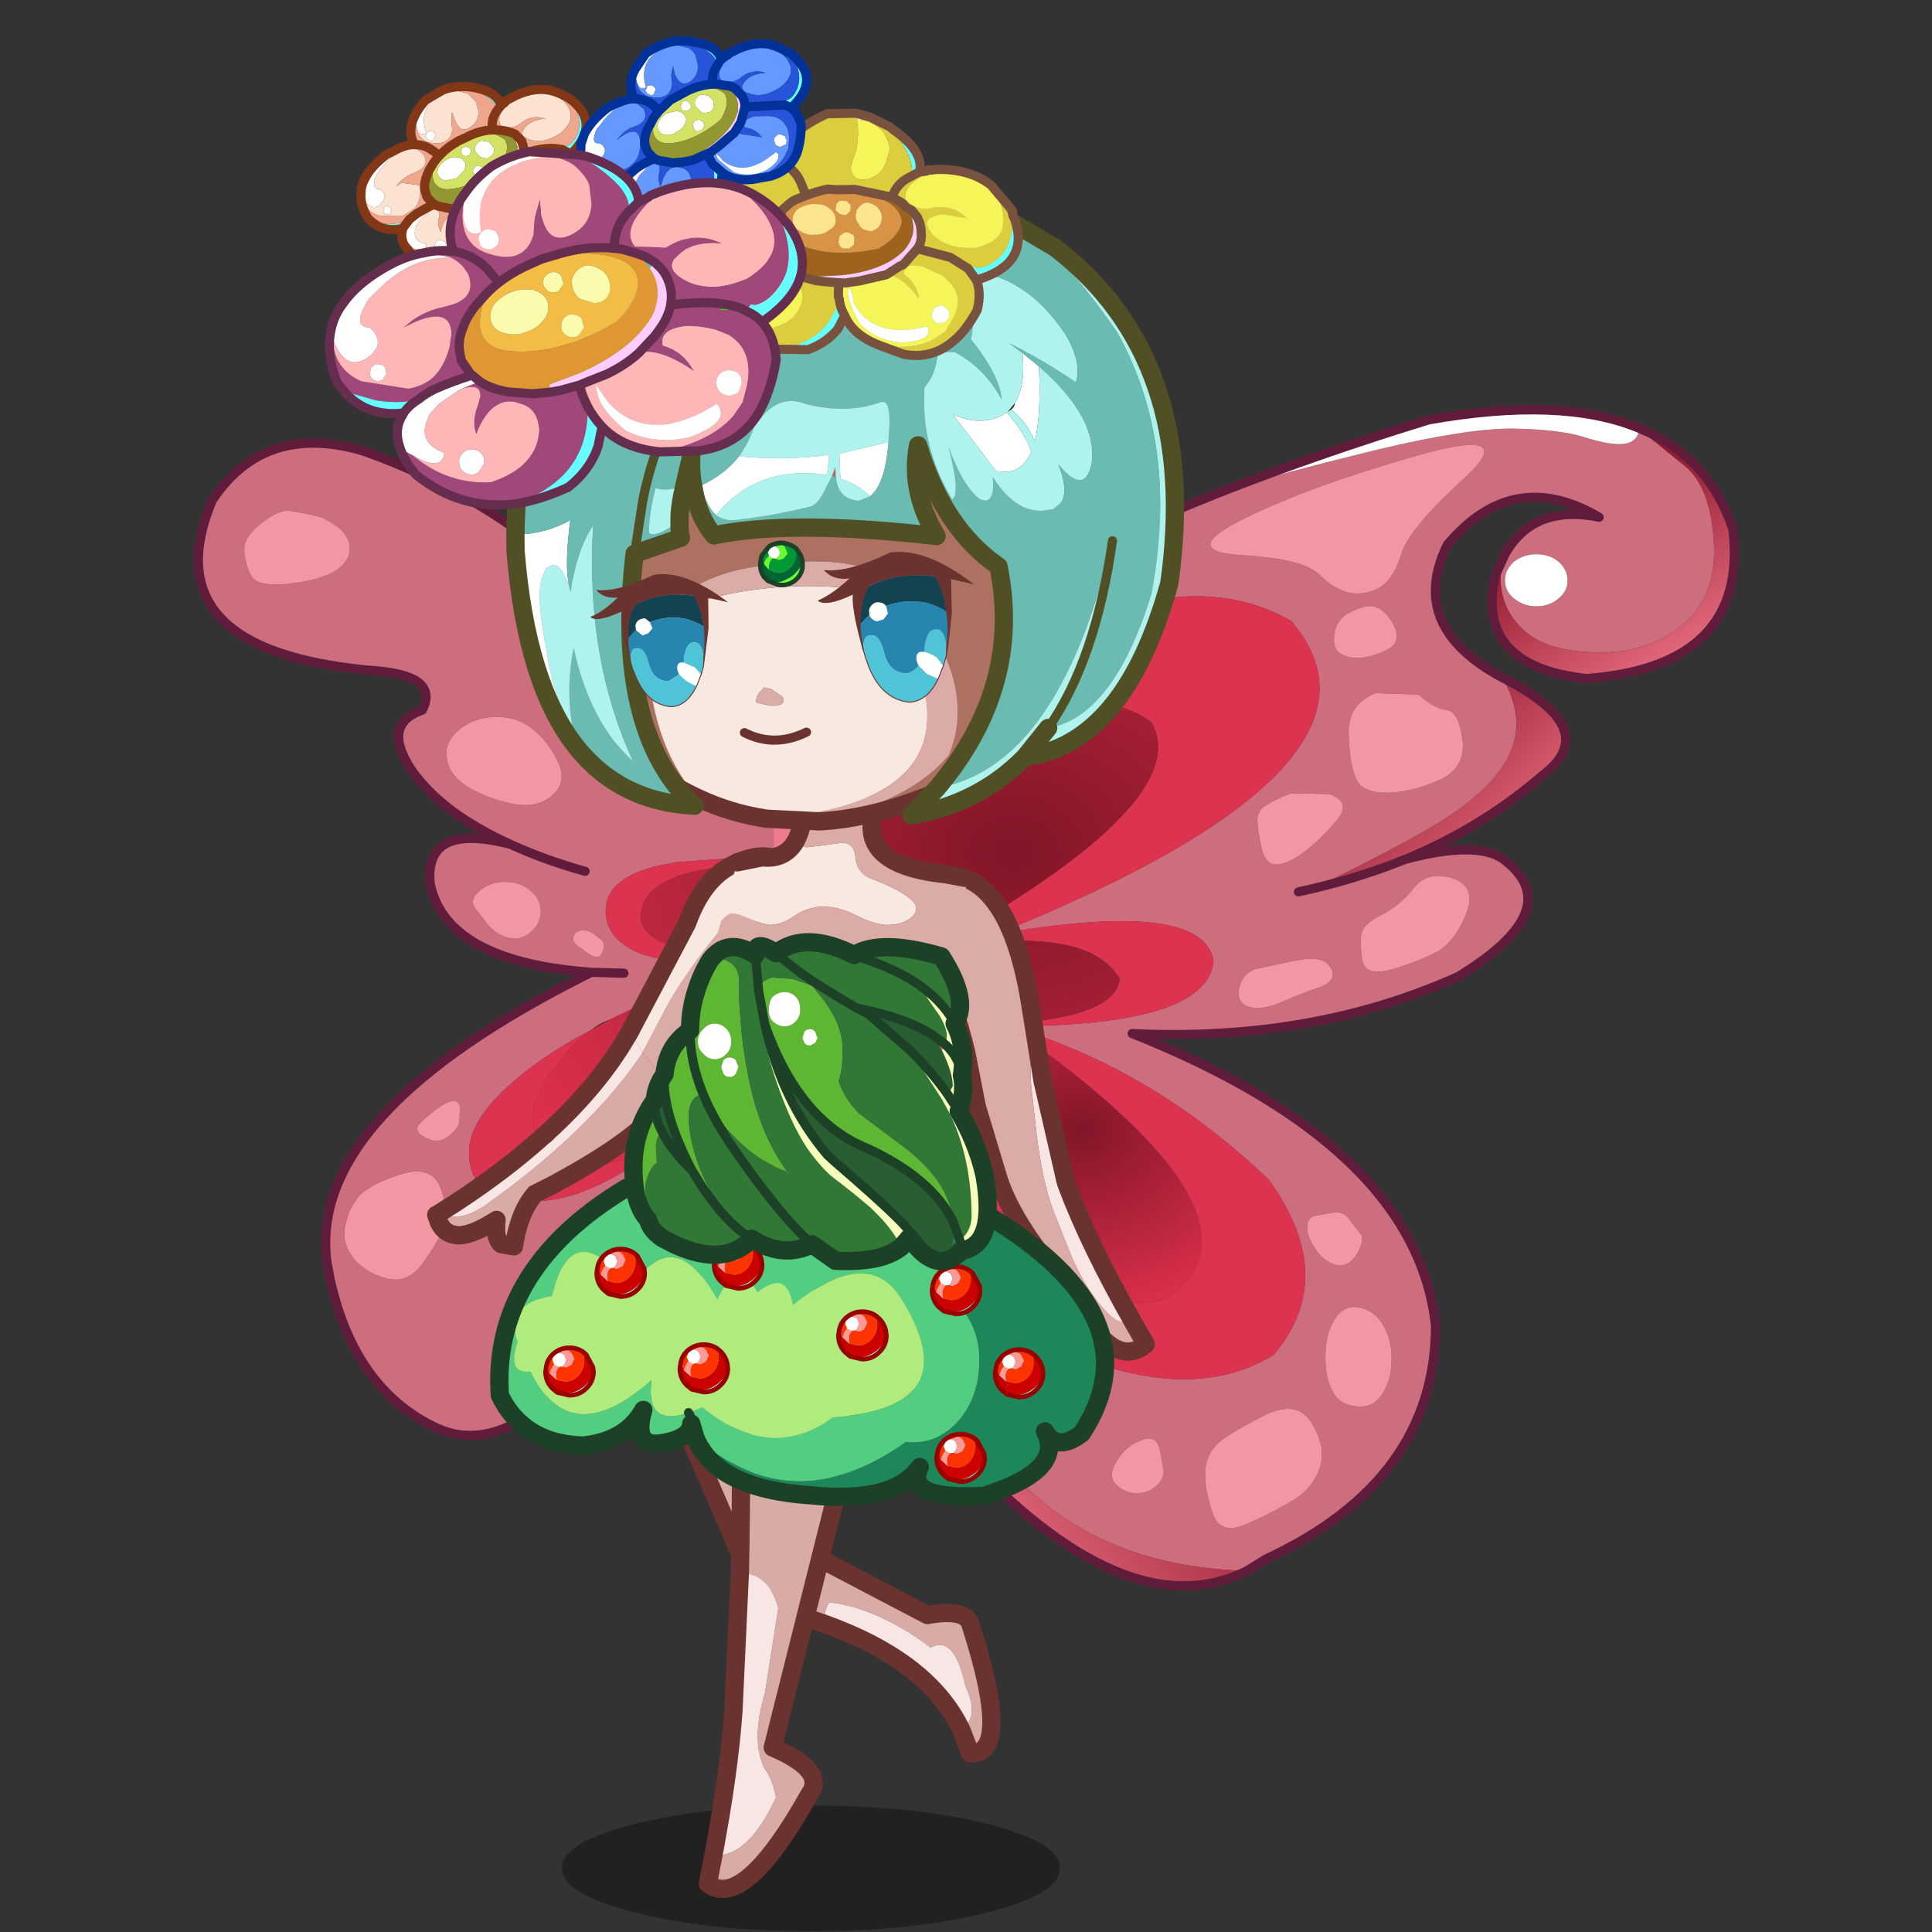 <svg xmlns:ffdec="https://www.free-decompiler.com/flash" xmlns:xlink="http://www.w3.org/1999/xlink" ffdec:objectType="frame" height="90" width="90" xmlns="http://www.w3.org/2000/svg"><rect width="100%" height="100%" fill="#333333" stroke="none"/><use ffdec:characterId="23" height="90" width="90" xlink:href="#a"/><defs><g id="a"><use ffdec:characterId="20" height="160.4" transform="matrix(.555 0 0 .555 9.028 .944)" width="129.7" xlink:href="#b"/><use ffdec:characterId="22" height="104.75" transform="scale(.859)" width="104.75" xlink:href="#c"/></g><g id="b" transform="translate(.4 -1.7)"><use ffdec:characterId="1" height="13.75" transform="translate(30.5 151.55) scale(.767)" width="54.5" xlink:href="#d"/><use ffdec:characterId="2" height="129.7" transform="translate(47.91 34.017) scale(.767)" width="106.1" xlink:href="#e"/><use ffdec:characterId="3" height="109.6" transform="translate(-.384 36.816) scale(.767)" width="68" xlink:href="#f"/><use ffdec:characterId="4" height="58.75" transform="translate(35.983 102.883) scale(.767)" width="40.85" xlink:href="#g"/><use ffdec:characterId="5" height="73.55" transform="translate(41.983 102.883) scale(.767)" width="20.9" xlink:href="#h"/><use ffdec:characterId="6" height="44.75" transform="translate(19.183 71.096) scale(.767)" width="40.9" xlink:href="#i"/><use ffdec:characterId="7" height="53.8" transform="translate(58.8 72.933) scale(.767)" width="28" xlink:href="#j"/><use ffdec:characterId="8" height="35.8" transform="translate(24.483 98.933) scale(.767)" width="68.3" xlink:href="#k"/><use ffdec:characterId="9" height="53.9" transform="translate(35.733 65.283) scale(.767)" width="40.75" xlink:href="#l"/><use ffdec:characterId="10" height="72.5" transform="matrix(.762 .084 -.084 .762 29.265 11.542)" width="74.1" xlink:href="#m"/><use ffdec:characterId="11" height="19.65" transform="matrix(.762 .084 -.084 .762 33.79 43.55)" width="41.35" xlink:href="#n"/><use ffdec:characterId="12" height="27.7" transform="matrix(.762 .084 -.084 .762 40.711 7.527)" width="38.7" xlink:href="#o"/><use ffdec:characterId="13" height="21.4" transform="matrix(.762 .084 -.084 .762 14.411 5.527)" width="24.75" xlink:href="#p"/><use ffdec:characterId="14" height="21.4" transform="matrix(.762 .084 -.084 .762 32.861 1.677)" width="24.8" xlink:href="#q"/><use ffdec:characterId="15" height="40.35" transform="matrix(.762 .084 -.084 .762 12.611 10.327)" width="51.55" xlink:href="#r"/></g><g id="e"><path d="M60.8 8.8q6.8-2.05 16.65-4.45Q87.3 2 92.35 2.05q5.05.1 7.6.9 2.5.8 3.95.8 2 0 2.2-1.65l5 4.05q2.8 2.3 3.15 8.25.4 5.9-3.4 9.1-3.75 3.1-9.3 3.05-5.6-.1-8.1-2.45-2.55-2.3-2.55-5.85 0-.9.5-2.45 3.1-5.5 10.3-4.05-9.4-5.55-16.6 3-4.45 9 6.1 14.6l.05.15q1.4 2.55 1.4 4.9 0 5.55-8.45 10.75-4.35 2.65-13.65 7.2 5.2-1.25 9.9-3.15 7.9-2.1 10.8 0Q98.4 54.6 86.3 62q-16 7.2-35.7 6.25 31.1 12.4 33.2 32-.05 16.9-18.55 25.5l-2.1 1.3q-11.2-.3-19.15-5.25-8.8-5.55-17.7-20.05l-3.35 1.45q-5.6-7.4-11.55-16.9V70.9q2.3-2.5 3.45-4.7l13.9 1.05 3.15.1v.05q-2.8 21.7 7.75 33.85 16.05 8.4 26.4 2.2 7.2-8.45-.45-19.15-12.7-12.2-28.4-16.85h.05Q59 67.4 59.5 60.25q-1.25-6.8-23.8-2.85Q81.6 38.85 68 23.1 48.55 12 13.6 46.55l-2.2 2.3v-13.5Q32.95 19.8 60.8 8.8m8 43.95 1.75-.4-1.75.4M87.05 7.4q6.05-5.65-5.45-2.35-11.55 3.3-18.75 6.85-7.2 3.55-.35 4 6.85.4 8.55 2.1 1.65 1.65 3.3 2 1.6.35 3.25-.5 1.6-.9 2.45-3.7.85-2.85 7-8.4m5.35 13.25q1.05.85 2.45.85 1.4 0 2.4-.85 1-.8 1-2 0-1.15-1-2.05-1-.8-2.4-.8t-2.45.8q-1 .9-1 2.05 0 1.2 1 2m-28.1 24.2q0 1.05.45 3.05.4 1.95 1.75 1.85 1.35-.1 3.3-1.65 1.95-1.6 3.35-3.4 1.4-1.8-.95-2.65l-4.25-.1q-1.9.8-2.75 1.35-.9.55-.9 1.55M79 23.15Q77.65 21 75.8 21.6q-1.85.6-2.35 1.3-.55.6-.7 1.55-.2.9.15 1.75.6.85 2.15.95 1.55.05 3.45-.9 1.85-.95.5-3.1m6.65 28.1q-2.75-.85-4.25 1.1-1.55 1.95-3.6 2.95-2 1-2.15 2.2-.15 1.1.15 2.8.35 1.75 3.35.9 3-.9 4.9-1.95 1.9-1.1 3.1-4.1 1.2-3-1.5-3.9m1.1-15.15q-.4-3.1-1.75-3.25-1.4-.2-3.05-1.7L77.2 31q-3.1 1.3-2.9 4.65.1 3.35.85 4.8.65 1.45 3.3 1.45 2.55 0 5.7-1.35 3-1.35 2.6-4.45m-16.2 52.1q-.8.2-.8 1.3t1.05 2.55q1 1.35 2.3 1.55 1.3.2 2.2-1.4.8-1.6.3-2l-1.15-1.5q-.65-1.05-1.9-.85l-2 .35m-2.3-27.9-4.2.9q-1.4.5-1.75 2.1-.3 1.6 1.1 2.05 1.4.4 3.7-.6 2.3-1 3.7-1.45 1.4-.4 1.7-1.2.25-.8-.6-1.55-.85-.8-3.65-.25m-18.9 54.1q-.75.95-.95 1.85-.2.85.65 1.55.85.75 2.05.75 1.25 0 2.1-.75.85-.7.85-1.7l-.45-2.5q-.5-1.5-2-.85-1.5.6-2.25 1.65m20.95-3.45q-1.55-2.65-5.05-1-3.45 1.7-5.05 2.95-1.55 1.35-1.6 3.3-.1 1.95.8 4.5.8 2.55 3.8 1.2 3-1.35 5.15-2.65 2.05-1.3 2.8-3.5.7-2.2-.85-4.8m1.45-7.45q-.05 2.35.75 3.85.7 1.5 2.65 1.7 1.9.2 2.85-1.4 1-1.55 1-3.8 0-2.2-1-3.8-.95-1.55-2.65-1.85-1.65-.25-2.6 1.35-1 1.55-1 3.95" fill="#f87f92" fill-opacity=".773" fill-rule="evenodd" transform="translate(-10.9 .5)"/><path d="m106.1 2.1.05-.05q7.55 3.05 10.2 11.05 1.7 14.95-16 16.3Q88.2 28.1 90.3 18.25l1.1-2.45q-.5 1.55-.5 2.45 0 3.55 2.55 5.85 2.5 2.35 8.1 2.45 5.55.05 9.3-3.05 3.8-3.2 3.4-9.1-.35-5.95-3.15-8.25l-5-4.05" fill="url(#s)" fill-rule="evenodd" transform="translate(-10.9 .5)"/><path d="m106.15 2.05-.05.05-.05-.05-.25-.15.3.1.05.05" fill="#cc4f61" fill-rule="evenodd" transform="translate(-10.9 .5)"/><path d="M106.1 2.1q-.2 1.65-2.2 1.65-1.45 0-3.95-.8-2.55-.8-7.6-.9-5.05-.05-14.9 2.3Q67.6 6.75 60.8 8.8q10.65-4.15 22.25-7.7 14.35-2.55 22.75.8l.25.15.05.05M92.4 20.65q-1-.8-1-2 0-1.15 1-2.05 1.05-.8 2.45-.8 1.4 0 2.4.8 1 .9 1 2.05 0 1.2-1 2-1 .85-2.4.85t-2.45-.85" fill="#fff" fill-rule="evenodd" transform="translate(-10.9 .5)"/><path d="M87.05 7.4q-6.15 5.55-7 8.4-.85 2.8-2.45 3.7-1.65.85-3.25.5-1.65-.35-3.3-2-1.7-1.7-8.55-2.1-6.85-.45.35-4 7.2-3.55 18.75-6.85 11.5-3.3 5.45 2.35m-.3 28.7q.4 3.1-2.6 4.45-3.15 1.35-5.7 1.35-2.65 0-3.3-1.45-.75-1.45-.85-4.8-.2-3.35 2.9-4.65l4.75.15q1.65 1.5 3.05 1.7 1.35.15 1.75 3.25m-1.1 15.15q2.7.9 1.5 3.9-1.2 3-3.1 4.1-1.9 1.05-4.9 1.95-3 .85-3.35-.9-.3-1.7-.15-2.8.15-1.2 2.15-2.2 2.05-1 3.6-2.95 1.5-1.95 4.25-1.1M79 23.15q1.35 2.15-.5 3.1-1.9.95-3.45.9-1.55-.1-2.15-.95-.35-.85-.15-1.75.15-.95.7-1.55.5-.7 2.35-1.3 1.85-.6 3.2 1.55m-14.7 21.7q0-1 .9-1.55.85-.55 2.75-1.35l4.25.1q2.35.85.95 2.65-1.4 1.8-3.35 3.4-1.95 1.55-3.3 1.65-1.35.1-1.75-1.85-.45-2-.45-3.05m3.95 15.45q2.8-.55 3.65.25.85.75.6 1.55-.3.8-1.7 1.2-1.4.45-3.7 1.45-2.3 1-3.7.6-1.4-.45-1.1-2.05.35-1.6 1.75-2.1l4.2-.9m2.3 27.9 2-.35q1.25-.2 1.9.85l1.15 1.5q.5.4-.3 2-.9 1.6-2.2 1.4-1.3-.2-2.3-1.55-1.05-1.45-1.05-2.55 0-1.1.8-1.3m1.2 15.3q0-2.4 1-3.95.95-1.6 2.6-1.35 1.7.3 2.65 1.85 1 1.6 1 3.8 0 2.25-1 3.8-.95 1.6-2.85 1.4-1.95-.2-2.65-1.7-.8-1.5-.75-3.85m-1.45 7.45q1.55 2.6.85 4.8-.75 2.2-2.8 3.5-2.15 1.3-5.15 2.65-3 1.35-3.8-1.2-.9-2.55-.8-4.5.05-1.95 1.6-3.3 1.6-1.25 5.05-2.95 3.5-1.65 5.05 1m-20.95 3.45q.75-1.05 2.25-1.65 1.5-.65 2 .85l.45 2.5q0 1-.85 1.7-.85.75-2.1.75-1.2 0-2.05-.75-.85-.7-.65-1.55.2-.9.95-1.85" fill="#f396a4" fill-rule="evenodd" transform="translate(-10.9 .5)"/><path d="m91.2 29.35.15.05.05.05-.15.05-.05-.15" fill="url(#t)" fill-rule="evenodd" transform="translate(-10.9 .5)"/><path d="M80.45 49.2q-4.7 1.9-9.9 3.15 9.3-4.55 13.65-7.2 8.45-5.2 8.45-10.75 0-2.35-1.4-4.9l.15-.05Q102.15 35 95.5 40q-6.65 5.75-15.05 9.2" fill="url(#u)" fill-rule="evenodd" transform="translate(-10.9 .5)"/><path d="M37.25 67.45h-.05l.05-.3v.3" fill="url(#v)" fill-rule="evenodd" transform="translate(-10.9 .5)"/><path d="m32 67.3 5.2-.15h.05l-.05.3h-.05l-5.15-.1h-.1l.1-.05" fill="url(#w)" fill-rule="evenodd" transform="translate(-10.9 .5)"/><path d="m32 67.35 5.15.1h.05q29.85 20.9 17.3 29.8-16 4.25-22.6-29.85l.1-.05" fill="url(#x)" fill-rule="evenodd" transform="translate(-10.9 .5)"/><path d="M13.6 46.55Q48.55 12 68 23.1q13.6 15.75-32.3 34.3 22.55-3.95 23.8 2.85-.5 7.15-22.25 7.2v-.3q11.45-.75 12-4.85Q46.2 56.9 33 58.45l-10.75 4q35.8-18.55 30.5-28.2-9.35-7.55-39.15 12.3m23.6 20.9Q52.9 72.1 65.6 84.3q7.65 10.7.45 19.15-10.35 6.2-26.4-2.2Q29.1 89.1 31.9 67.4q6.6 34.1 22.6 29.85 12.55-8.9-17.3-29.8" fill="#dc3350" fill-rule="evenodd" transform="translate(-10.9 .5)"/><path d="m11.4 48.85 2.2-2.3q29.8-19.85 39.15-12.3 5.3 9.65-30.5 28.2l10.75-4q13.2-1.55 16.25 3.85-.55 4.1-12 4.85h-.05l-5.2.15-3.25-.05-13.9-1.05q-1.15 2.2-3.45 4.7V48.85m3.45 17.35.15-.25-.35.2.2.05" fill="url(#y)" fill-rule="evenodd" transform="translate(-10.9 .5)"/><path d="M31.9 67.4v-.05h.1l-.1.05" fill="#82152a" fill-rule="evenodd" transform="translate(-10.9 .5)"/><path d="m22.95 103.2 3.35-1.45q8.9 14.5 17.7 20.05 7.95 4.95 19.15 5.25-16.25 8.1-40.2-23.85" fill="url(#z)" fill-rule="evenodd" transform="translate(-10.9 .5)"/><path d="M60.8 8.8q-27.85 11-49.4 26.55m0 50.95q5.95 9.5 11.55 16.9 23.95 31.95 40.2 23.85l2.1-1.3q18.5-8.6 18.55-25.5-2.1-19.6-33.2-32 19.7.95 35.7-6.25 12.1-7.4 4.95-12.8-2.9-2.1-10.8 0-4.7 1.9-9.9 3.15l-1.75.4m37.35-50.7L106.1 2l-.3-.1q-8.4-3.35-22.75-.8-11.6 3.55-22.25 7.7m30.6 7-1.1 2.45q-2.1 9.85 10.05 11.15 17.7-1.35 16-16.3-2.65-8-10.2-11.05M91.2 29.35l.15.05.05.05Q102.15 35 95.5 40q-6.65 5.75-15.05 9.2M91.2 29.35q-10.55-5.6-6.1-14.6 7.2-8.55 16.6-3-7.2-1.45-10.3 4.05" fill="none" stroke="#611c3b" stroke-linecap="round" stroke-linejoin="round" transform="translate(-10.9 .5)"/></g><g id="f"><path d="m60.95 45.95-.7-.15-2.35-.35-5.65.4-2.5.5-.05.05q-5.15 1.4-5.15 4.75 0 3 3.45 4.55 1.85.75 4.25.95l2.1.1 3.7-.4.65.7-.25.2q-.95 0-6.05 2.35l-1.2.5-6.15 2.95-.5.2q-.85.35-1.65 1-4.45 2.3-7.85 5.1-5.45 4.5-5.45 8.2 0 3 2 4.3 1.7 1.1 5.1 1.1 4.7 0 10.45-3.65l3.65-2.6 4.55-2.85 2.05-1.6 2.6-2.2.15-.1-1.9 4.9-1.6 3.25q-18 35.35-30.5 29.7-9.05-4.15-11.75-16.3l-.35-1.9Q11.9 73.35 43 57.9q-15.9-1.15-17.65-9.7-.65-6.75 8.8-4.3-7.55-3.4-10.85-8.15-3.3-5 1.2-6.55 1.8-3.6-4.6-4.25Q-5.5 23 1.5 6.25 7.15-2.25 17.85.8q20.5 7.15 33.5 25.3l3.4 4.25q2.3 2.7 7.2 9.8 10.6 4.6-1 5.8m-18.65.9q-4.6-1.3-8.15-2.95 3.55 1.65 8.15 2.95m-6 2.1Q35.2 48 33.55 48t-2.75.95q-1.15.9-.6 1.85l1.5 1.95q1 1.1 2.25 1.4 1.25.3 2.35-.6 1.15-.95 1.15-2.3 0-1.4-1.15-2.3m.35-17.6q-1.65-1.4-4.05-1.4t-4.1 1.4q-1.7 1.45-1.3 3.3.3 1.8 2.4 3.05 2.1 1.2 4.7 1.75 2.65.55 4.35-.85 1.7-1.45.75-3.6-1-2.2-2.75-3.65M13.05 8l-1.4-.3L10 7.4q-1.05-.2-3 1.25-2 1.5-2 2.9 0 1.45.7 2.85.6 1.35 4 1 3.4-.35 5.15-1.35 1.7-1.05 1.7-2.5 0-1.4-1.35-2.4-1.4-1-2.15-1.15M16 85.9q-.3 1.75 1 3.35 1.35 1.6 3.6 2.15 2.25.6 3.85-1.55 1.6-2.2 2.3-3.8.75-1.55-.2-4.4-1-2.8-4.6-1.6-3.6 1.2-4.65 2.65-1.05 1.5-1.3 3.2m12.55-11.75.05-1.35q.05-.8-.7-.8-.7 0-1.75.8-1.05.75-1.85 1.55-.8.75.1 1.4.9.6 1.7.6.8-.05 1.6-.8.85-.8.85-1.4m13.6-20.85q-.45 0-.85.25-.3.3-.3.7 0 .35.4.7l1.4 1q1.05.65 1.4-.25.3-.9-.05-1.3l-.95-.75q-.6-.35-1.05-.35m.85 4.6 3.55.1-3.55-.1" fill="#f87f92" fill-opacity=".773" fill-rule="evenodd" transform="translate(.5 .5)"/><path d="m58.05 56.35-3.7.4-2.1-.1q-2.4-.2-4.25-.95-3.45-1.55-3.45-4.55 0-3.35 5.15-4.75l.05-.05 2.5-.5 5.65-.4 2.35.35.7.15.1.45-1.15-.05q-4.55 0-7.55 1.05l-.05.05q-3.9 1.45-3.9 4.45 0 1.85 3.05 3l.8.3 3.55.65 1.6-.2.65.7m-15.15 7.9q-1.7 1.2-3.5 3.55-2.8 3.5-2.8 5.85 0 2.4 1.6 3.8 1.6 1.5 4.45 1.5 3.75 0 8.15-2.25l-3.65 2.6q-5.75 3.65-10.45 3.65-3.4 0-5.1-1.1-2-1.3-2-4.3 0-3.7 5.45-8.2 3.4-2.8 7.85-5.1" fill="#dc3350" fill-rule="evenodd" transform="translate(.5 .5)"/><path d="m58.05 56.35-.65-.7-1.6.2-3.55-.65-.8-.3q-3.05-1.15-3.05-3 0-3 3.9-4.45l.05-.05q3-1.05 7.55-1.05l1.15.05q2.8 11.95-.9 23.55l-.15.1-2.6 2.2-2.05 1.6-4.55 2.85q-4.4 2.25-8.15 2.25-2.85 0-4.45-1.5-1.6-1.4-1.6-3.8 0-2.35 2.8-5.85 1.8-2.35 3.5-3.55l2.15-1.2 6.15-2.95 1.2-.5q5.1-2.35 6.05-2.35l.5.05.35.35-.3-.35h-.05l-.25-.25-.65-.7" fill="url(#A)" fill-rule="evenodd" transform="translate(.5 .5)"/><path d="M13.05 8q.75.15 2.15 1.15 1.35 1 1.35 2.4 0 1.45-1.7 2.5-1.75 1-5.15 1.35-3.4.35-4-1Q5 13 5 11.55q0-1.4 2-2.9Q8.95 7.2 10 7.4l1.65.3 1.4.3m23.6 23.35Q38.4 32.8 39.4 35q.95 2.15-.75 3.6-1.7 1.4-4.35.85-2.6-.55-4.7-1.75-2.1-1.25-2.4-3.05-.4-1.85 1.3-3.3 1.7-1.4 4.1-1.4 2.4 0 4.05 1.4m-.35 17.6q1.15.9 1.15 2.3 0 1.35-1.15 2.3-1.1.9-2.35.6-1.25-.3-2.25-1.4l-1.5-1.95q-.55-.95.6-1.85 1.1-.95 2.75-.95t2.75.95m-7.75 25.2q0 .6-.85 1.4-.8.75-1.6.8-.8 0-1.7-.6-.9-.65-.1-1.4.8-.8 1.85-1.55 1.05-.8 1.75-.8.75 0 .7.8l-.05 1.35M16 85.9q.25-1.7 1.3-3.2 1.05-1.45 4.65-2.65 3.6-1.2 4.6 1.6.95 2.85.2 4.4-.7 1.6-2.3 3.8-1.6 2.15-3.85 1.55-2.25-.55-3.6-2.15-1.3-1.6-1-3.35m26.15-32.6q.45 0 1.05.35l.95.75q.35.4.05 1.3-.35.9-1.4.25l-1.4-1q-.4-.35-.4-.7 0-.4.3-.7.4-.25.85-.25" fill="#f396a4" fill-rule="evenodd" transform="translate(.5 .5)"/><path d="M60.95 45.95q11.6-1.2 1-5.8-4.9-7.1-7.2-9.8l-3.4-4.25Q38.35 7.95 17.85.8 7.15-2.25 1.5 6.25q-7 16.75 18.4 18.7 6.4.65 4.6 4.25-4.5 1.55-1.2 6.55 3.3 4.75 10.85 8.15 3.55 1.65 8.15 2.95m17.85 23.1-1.9 4.9-1.6 3.25q-18 35.35-30.5 29.7-9.05-4.15-11.75-16.3l-.35-1.9Q11.9 73.35 43 57.9q-15.9-1.15-17.65-9.7-.65-6.75 8.8-4.3m26 26.05q3.7-11.6.9-23.55M46.55 58 43 57.9" fill="none" stroke="#611c3b" stroke-linecap="round" stroke-linejoin="round" transform="translate(.5 .5)"/></g><g id="g"><path d="M35.55 54.15q2.05-1.35.45-4.8-1.2-5.6-3.8-4.2-5.75-4.3-11.1-4.95-.65 1.05-.55 2.35l-2.1-.7q-4.7-1-6.3-5.1.45-3.05 4.15-3.3l15.55 8.15q4.15-.75 4.7 1 4.6 14.3 0 14.15l-1-2.6" fill="#d8aba6" fill-rule="evenodd" transform="translate(1 1)"/><path d="M20.55 42.55q-.1-1.3.55-2.35 5.35.65 11.1 4.95 2.6-1.4 3.8 4.2 1.6 3.45-.45 4.8-3.6-7.5-15-11.6" fill="#f8e6e4" fill-rule="evenodd" transform="translate(1 1)"/><path d="m36.55 55.15 1 2.6q4.6.15 0-14.15-.55-1.75-4.7-1L17.3 34.45q-3.7.25-4.15 3.3 1.6 4.1 6.3 5.1l2.1.7q11.4 4.1 15 11.6z" fill="none" stroke="#6a3330" stroke-linecap="round" stroke-linejoin="round" stroke-width="2"/><path d="M12.15 36.75 0 8.75 11.15 0l6.65 33.85q.65 3.3-1.8 4.1-2.05.7-3.85-1.2" fill="#d8aba6" fill-rule="evenodd" transform="translate(1 1)"/><path d="M18.8 34.85 12.15 1 1 9.75l12.15 28" fill="none" stroke="#6a3330" stroke-linecap="round" stroke-linejoin="round" stroke-width="2"/></g><g id="h"><path d="m3.5 36.9.05-2.75Q3.8 19.5 3.35 0L18.9 9.1l-11.8 47q5.85 2.5 4.05 5.05Q3.95 74 0 71l.6-3.1q3.8.3 6.85-6.35-.4-2.05-1.2-3.05-1.6-3.1 0-8.4l1.45-9.25q-.95-3.7-4.2-3.95" fill="#d8aba6" fill-rule="evenodd" transform="translate(1 1)"/><path d="M.6 67.9Q2.35 58.6 2.8 52l.7-15.1q3.25.25 4.2 3.95L6.25 50.1q-1.6 5.3 0 8.4.8 1 1.2 3.05Q4.4 68.2.6 67.9" fill="#f8e6e4" fill-rule="evenodd" transform="translate(1 1)"/><path d="M1.6 68.9Q3.35 59.6 3.8 53l.7-15.1.05-2.75Q4.8 20.5 4.35 1l15.55 9.1-11.8 47q5.85 2.5 4.05 5.05Q4.95 75 1 72l.6-3.1z" fill="none" stroke="#6a3330" stroke-linecap="round" stroke-linejoin="round" stroke-width="2"/></g><g id="i"><path d="M37.9.2q1.25 1.2.9 3t-2.4 2.75q-5.8 11.6-10.5 19.15h-.05l-3.25-4.3-.05-.05.35-.6 2.4-4.55q4-7.15 12.6-15.4" fill="#dbaba7" fill-rule="evenodd" transform="translate(1 1.7)"/><path d="M37.9.2q-8.6 8.25-12.6 15.4l-2.4 4.55-.35.6-1.3-2.35 6.2-11.75q1.85-5.2 5.5-6.65 3.45-1.45 4.95.2" fill="#f7e9e0" fill-rule="evenodd" transform="translate(1 1.7)"/><path d="m22.55 20.75.05.05q-5.05 7.55-14.7 14.85l-2.6 1.9q-1.85 1.2-3.2 1.2-.75 0-1.5-.55l1.5-.95q5.5-3.6 9.7-7.4l.1-.05.4-.4q5.4-4.95 8.55-10.3l.35-.6.05-.1 1.3 2.35" fill="#f8e6e4" fill-rule="evenodd" transform="translate(1 1.7)"/><path d="m22.6 20.8 3.25 4.3v.05q-1.6 2.35-3.9 4.25-3.35 2.75-9.35 5.95l-1.8.9q-1.15 1.35-1.75 3.3-.35 1.1-.55 2.45l-1.4-.25q-.75-.65-.5-2.65-2.55 1.65-4.15 1.7l-.35-.05Q.9 40.6.3 39.4l-.3-.85.3-.15.3-.2q.75.55 1.5.55 1.35 0 3.2-1.2l2.6-1.9q9.65-7.3 14.7-14.85" fill="#d8aba6" fill-rule="evenodd" transform="translate(1 1.7)"/><path d="M26.9 26.8q4.7-7.55 10.5-19.15 2.05-.95 2.4-2.75.35-1.8-.9-3-1.5-1.65-4.95-.2-3.65 1.45-5.5 6.65l-6.2 11.75-.05.1-.35.6q-3.15 5.35-8.55 10.3l-.4.4-.1.05q-4.2 3.8-9.7 7.4l-1.5.95-.3.2-.3.15.3.85q.6 1.2 1.8 1.35l.35.05q1.6-.05 4.15-1.7-.25 2 .5 2.65l1.4.25q.2-1.35.55-2.45.6-1.95 1.75-3.3l1.8-.9q6-3.2 9.35-5.95 2.3-1.9 3.9-4.25v-.05m.05 0-.05.05" fill="none" stroke="#6a3330" stroke-linecap="round" stroke-linejoin="round" stroke-width="2"/></g><g id="j"><path d="m25.55 48.5-.75.25-1-.35q-1.2-.7-2.9-3.2-1.1-1.65-1.95-3.6l-2.1-5.25q-1.2-3.3-1.8-8.25l-.6-5.4q-.35-5.2.95-.4l.3-.1.2 2.15 2.35 9.35.2.15q2.4 6.35 7.1 14.65" fill="#f8e6e4" fill-rule="evenodd" transform="translate(0 1)"/><path d="M7.2 0q5.4 2.05 7.25 14.4l1.25 7.8-.3.1q-1.3-4.8-.95.4l.6 5.4q.6 4.95 1.8 8.25l2.1 5.25q.85 1.95 1.95 3.6 1.7 2.5 2.9 3.2l1 .35.75-.25 1.15 2 .3.5q-3.15 2.7-7-3.55l-.3.95q-1.35 3.65-2.65 1.75.55-2.45.55-4.75l-.1-1.6-1.9-2.5q-3.65-4.85-4.8-8.65L8.5 25l-1.15-5.9q-1.45-6-2.55-6.35l-1.6-.1Q-.9 12.05.25 6.9 2.05 1.7 7.2 0" fill="#dbaba7" fill-rule="evenodd" transform="translate(0 1)"/><path d="m15.7 23.2-1.25-7.8Q12.6 3.05 7.2 1m-4 12.65 1.6.1q1.1.35 2.55 6.35L8.5 26l2.3 7.65q1.15 3.8 4.8 8.65l1.9 2.5.1 1.6q0 2.3-.55 4.75 1.3 1.9 2.65-1.75l.3-.95q3.85 6.25 7 3.55l-.3-.5-1.15-2q-4.7-8.3-7.1-14.65l-.15-.4-.1-.35-2.5-10.9" fill="none" stroke="#6a3330" stroke-linecap="round" stroke-linejoin="round" stroke-width="2"/></g><g id="k"><path d="m44.1 1.5 7.35.35q20.95 11.7 12.3 25-2.7 2.1-4.05-.2 2.25 4.25-6.65 7.05-8.8.5-7.05-3.15-2.8 4-11.9 3.1-10.5-.7-12.7-6.45 10.65 9.45 23.1.6l.4.05h.45q2.8 0 4.9-2.4 2.25-2.6 2.25-6.65 0-3.2-1.85-5.45-1-1.25-2.45-2.05 1.3-3.6-2.55-6.85 0-1.8-1.35-2.15l-.2-.8" fill="#1d8759" fill-rule="evenodd" transform="translate(1 1)"/><path d="m44.1 1.5.2.8q1.35.35 1.35 2.15Q49.5 7.7 48.2 11.3q1.45.8 2.45 2.05 1.85 2.25 1.85 5.45 0 4.05-2.25 6.65-2.1 2.4-4.9 2.4h-.45l-.4-.05q-12.45 8.85-23.1-.6l-.4-1.4q-.05 1.6-3.25 2.15-3.2.5-2-3.65-1.9 3.4-6.55 3.9-3.85-.1-6.3-1.95Q1.1 24.9.05 22.7-.65 12.3 7.6 4.65 10.25 2.2 13.9 0l30.2 1.5m.4 1.95.05.25h.1l-.15-.25M20.7 24.6l1.5-.6q7.5 6.1 14.3 1.1 14.95-1 7.45-13-3.6-5.8-11.85.75-.65-4-3.85-1.4-2.25-3.85-4.4.8-4.85-8.7-9.4-1.2-6.5-8.45-8.7.8Q.6 12.65 2 16.9q-1.2 3.5 1.4 3.2 4.35 8.85 13.25.95-.7 5.2 4.05 3.55.4.65.3 1.2.1-.55-.3-1.2" fill="#51ce80" fill-rule="evenodd" transform="translate(1 1)"/><path d="M20.7 24.6q-4.75 1.65-4.05-3.55-8.9 7.9-13.25-.95-2.6.3-1.4-3.2-1.4-4.25 3.75-5.05 2.2-9.25 8.7-.8 4.55-7.5 9.4 1.2 2.15-4.65 4.4-.8 3.2-2.6 3.85 1.4 8.25-6.55 11.85-.75 7.5 12-7.45 13-6.8 5-14.3-1.1l-1.5.6" fill="#b0eb7d" fill-rule="evenodd" transform="translate(1 1)"/><path d="M20.7 24.6q.4.65.3 1.2" fill="none" stroke="#1d4127" stroke-linecap="round" stroke-linejoin="round" transform="translate(1 1)"/><path d="M22.4 28.2q2.2 5.75 12.7 6.45 9.1.9 11.9-3.1-1.75 3.65 7.05 3.15 8.9-2.8 6.65-7.05 1.35 2.3 4.05.2 8.65-13.3-12.3-25L45.1 2.5 14.9 1q-3.65 2.2-6.3 4.65Q.35 13.3 1.05 23.7q1.05 2.2 2.85 3.55 2.45 1.85 6.3 1.95 4.65-.5 6.55-3.9-1.2 4.15 2 3.65 3.2-.55 3.25-2.15l.4 1.4z" fill="none" stroke="#1d4127" stroke-linecap="round" stroke-linejoin="round" stroke-width="2"/><path d="m48.8 28.8-.2-.5.2-.55.3-.2.2-.05h.15l.1.05.35.2.2.55-.2.5-.25.2-.3.05-.15-.05-.4-.2" fill="#fff" fill-rule="evenodd" transform="translate(1 1)"/><path d="m53.05 29.2.05.35q0 1.1-.8 1.85-.75.75-1.85.75l-1.3-.3.85.1q1.15 0 2.1-.8.95-.8.95-1.95" fill="#92f4f7" fill-rule="evenodd" transform="translate(1 1)"/><path d="m49.05 30.45.95.2q.85 0 1.5-.7.6-.7.6-1.7l-.15-.85.35.3.75 1.4v.1q0 1.15-.95 1.95t-2.1.8l-.85-.1-.55-.45q-.75-.75-.75-1.85l.1-.65.35.85.2.2.55.5" fill="#c00" fill-rule="evenodd" transform="translate(1 1)"/><path d="M49.45 27.5h-.15l-.2.05-.3.2-.2.55.2.5q-.3.3-.5.95l-.35-.85q.15-.7.65-1.2.8-.75 1.85-.75.85 0 1.5.45l.15.85q0 1-.6 1.7-.65.7-1.5.7l-.95-.2q-.2-1.05.3-1.4l.3-.05.45.1.6-.3.3-.65-.3-.6q-.25-.3-.6-.3l-.65.25" fill="#f30" fill-rule="evenodd" transform="translate(1 1)"/><path d="m49.45 27.5.65-.25q.35 0 .6.3l.3.6-.3.65-.6.3-.45-.1.25-.2.2-.5-.2-.55-.35-.2-.1-.05m-.1 1.55q-.5.35-.3 1.4l-.55-.5-.2-.2q.2-.65.5-.95l.4.2.15.05" fill="#f99" fill-rule="evenodd" transform="translate(1 1)"/><path d="M52.95 28.4q-.65-.45-1.5-.45-1.05 0-1.85.75-.5.5-.65 1.2l-.1.65q0 1.1.75 1.85l.55.45 1.3.3q1.1 0 1.85-.75.8-.75.8-1.85l-.05-.35v-.1l-.75-1.4-.35-.3z" fill="none" stroke="#900" stroke-linecap="round" stroke-linejoin="round" stroke-width=".5"/><path d="m6 19.35-.2-.5q0-.35.2-.55l.3-.2.2-.05h.15l.1.05.35.2.2.55-.2.5-.25.2-.3.05-.15-.05-.4-.2" fill="#fff" fill-rule="evenodd" transform="translate(1 1)"/><path d="m10.25 19.75.05.35q0 1.1-.8 1.85-.75.75-1.85.75l-1.3-.3.85.1q1.15 0 2.1-.8.95-.8.95-1.95" fill="#92f4f7" fill-rule="evenodd" transform="translate(1 1)"/><path d="m6.25 21 .95.2q.85 0 1.5-.7.6-.7.6-1.7l-.15-.85.35.3.75 1.4v.1q0 1.15-.95 1.95t-2.1.8l-.85-.1-.55-.45q-.75-.75-.75-1.85l.1-.65.35.85.2.2.55.5" fill="#c00" fill-rule="evenodd" transform="translate(1 1)"/><path d="M6.65 18.05H6.5l-.2.05-.3.2q-.2.2-.2.55l.2.5q-.3.3-.5.95l-.35-.85q.15-.7.65-1.2.8-.75 1.85-.75.85 0 1.5.45l.15.85q0 1-.6 1.7-.65.7-1.5.7l-.95-.2q-.2-1.05.3-1.4l.3-.05.45.1.6-.3.3-.65-.3-.6q-.25-.3-.6-.3-.4 0-.65.25" fill="#f30" fill-rule="evenodd" transform="translate(1 1)"/><path d="M6.65 18.05q.25-.25.65-.25.35 0 .6.3l.3.6-.3.65-.6.3-.45-.1.25-.2.2-.5-.2-.55-.35-.2-.1-.05m-.1 1.55q-.5.35-.3 1.4l-.55-.5-.2-.2q.2-.65.5-.95l.4.2.15.05" fill="#f99" fill-rule="evenodd" transform="translate(1 1)"/><path d="M10.15 18.95q-.65-.45-1.5-.45-1.05 0-1.85.75-.5.5-.65 1.2l-.1.65q0 1.1.75 1.85l.55.45 1.3.3q1.1 0 1.85-.75.8-.75.8-1.85l-.05-.35v-.1l-.75-1.4-.35-.3z" fill="none" stroke="#900" stroke-linecap="round" stroke-linejoin="round" stroke-width=".5"/><path d="m12.25 7.25.1.05.35.2.2.55-.2.5-.25.2-.3.05-.15-.05-.4-.2-.2-.5.2-.55.3-.2.2-.05h.15" fill="#fff" fill-rule="evenodd" transform="translate(1 1)"/><path d="m15.85 8.95.05.35q0 1.1-.8 1.85-.75.75-1.85.75l-1.3-.3.85.1q1.15 0 2.1-.8.95-.8.95-1.95" fill="#92f4f7" fill-rule="evenodd" transform="translate(1 1)"/><path d="m11.95 11.6-.55-.45q-.75-.75-.75-1.85l.1-.65.35.85.2.2.55.5.95.2q.85 0 1.5-.7.6-.7.6-1.7l-.15-.85.35.3.75 1.4v.1q0 1.15-.95 1.95t-2.1.8l-.85-.1" fill="#c00" fill-rule="evenodd" transform="translate(1 1)"/><path d="m12.45 8.75.45.1.6-.3.3-.65-.3-.6q-.25-.3-.6-.3-.4 0-.65.25h-.15l-.2.05-.3.2-.2.55.2.5q-.3.3-.5.95l-.35-.85q.15-.7.65-1.2.8-.75 1.85-.75.85 0 1.5.45l.15.85q0 1-.6 1.7-.65.7-1.5.7l-.95-.2q-.2-1.05.3-1.4l.3-.05" fill="#f30" fill-rule="evenodd" transform="translate(1 1)"/><path d="m12.45 8.75.25-.2.2-.5-.2-.55-.35-.2-.1-.05Q12.5 7 12.9 7q.35 0 .6.3l.3.6-.3.65-.6.3-.45-.1m-.85-.2.4.2.15.05q-.5.35-.3 1.4l-.55-.5-.2-.2q.2-.65.5-.95" fill="#f99" fill-rule="evenodd" transform="translate(1 1)"/><path d="m12.95 12.6-.55-.45q-.75-.75-.75-1.85l.1-.65q.15-.7.65-1.2.8-.75 1.85-.75.85 0 1.5.45l.35.3.75 1.4v.1l.05.35q0 1.1-.8 1.85-.75.75-1.85.75l-1.3-.3z" fill="none" stroke="#900" stroke-linecap="round" stroke-linejoin="round" stroke-width=".5"/><path d="m20.7 19-.2-.5.2-.55.3-.2.2-.05h.15l.1.05.35.2.2.55-.2.5-.25.2-.3.05-.15-.05-.4-.2" fill="#fff" fill-rule="evenodd" transform="translate(1 1)"/><path d="m24.95 19.4.05.35q0 1.1-.8 1.85-.75.75-1.85.75l-1.3-.3.85.1q1.15 0 2.1-.8.95-.8.95-1.95" fill="#92f4f7" fill-rule="evenodd" transform="translate(1 1)"/><path d="m20.95 20.65.95.2q.85 0 1.5-.7.6-.7.6-1.7l-.15-.85.35.3q.6.6.75 1.4v.1q0 1.15-.95 1.95t-2.1.8l-.85-.1-.55-.45q-.75-.75-.75-1.85l.1-.65.35.85.2.2.55.5" fill="#c00" fill-rule="evenodd" transform="translate(1 1)"/><path d="M21.35 17.7h-.15l-.2.05-.3.2-.2.55.2.5q-.3.3-.5.95l-.35-.85q.15-.7.65-1.2.8-.75 1.85-.75.85 0 1.5.45l.15.85q0 1-.6 1.7-.65.7-1.5.7l-.95-.2q-.2-1.05.3-1.4l.3-.05.45.1.6-.3.3-.65-.3-.6q-.25-.3-.6-.3-.4 0-.65.25" fill="#f30" fill-rule="evenodd" transform="translate(1 1)"/><path d="M21.35 17.7q.25-.25.65-.25.35 0 .6.3l.3.6-.3.65-.6.3-.45-.1.25-.2.2-.5-.2-.55-.35-.2-.1-.05m-.1 1.55q-.5.35-.3 1.4l-.55-.5-.2-.2q.2-.65.5-.95l.4.2.15.05" fill="#f99" fill-rule="evenodd" transform="translate(1 1)"/><path d="M24.85 18.6q-.65-.45-1.5-.45-1.05 0-1.85.75-.5.5-.65 1.2l-.1.65q0 1.1.75 1.85l.55.45 1.3.3q1.1 0 1.85-.75.8-.75.8-1.85l-.05-.35v-.1q-.15-.8-.75-1.4l-.35-.3z" fill="none" stroke="#900" stroke-linecap="round" stroke-linejoin="round" stroke-width=".5"/><path d="m48.3 10.45-.2-.5.2-.55.3-.2.2-.05h.15l.1.05.35.2.2.55-.2.5-.25.2-.3.05-.15-.05-.4-.2" fill="#fff" fill-rule="evenodd" transform="translate(1 1)"/><path d="m52.55 10.85.05.35q0 1.1-.8 1.85-.75.75-1.85.75l-1.3-.3.85.1q1.15 0 2.1-.8.95-.8.95-1.95" fill="#92f4f7" fill-rule="evenodd" transform="translate(1 1)"/><path d="m48.55 12.1.95.2q.85 0 1.5-.7.6-.7.6-1.7l-.15-.85.35.3.75 1.4v.1q0 1.15-.95 1.95t-2.1.8l-.85-.1-.55-.45q-.75-.75-.75-1.85l.1-.65.35.85.2.2.55.5" fill="#c00" fill-rule="evenodd" transform="translate(1 1)"/><path d="M48.95 9.15h-.15l-.2.05-.3.2-.2.55.2.5q-.3.3-.5.95l-.35-.85q.15-.7.65-1.2.8-.75 1.85-.75.85 0 1.5.45l.15.85q0 1-.6 1.7-.65.7-1.5.7l-.95-.2q-.2-1.05.3-1.4l.3-.05.45.1.6-.3.3-.65-.3-.6q-.25-.3-.6-.3-.4 0-.65.25" fill="#f30" fill-rule="evenodd" transform="translate(1 1)"/><path d="M48.95 9.15q.25-.25.65-.25.35 0 .6.3l.3.6-.3.65-.6.3-.45-.1.25-.2.2-.5-.2-.55-.35-.2-.1-.05m-.1 1.55q-.5.35-.3 1.4l-.55-.5-.2-.2q.2-.65.5-.95l.4.2.15.05" fill="#f99" fill-rule="evenodd" transform="translate(1 1)"/><path d="M52.45 10.05q-.65-.45-1.5-.45-1.05 0-1.85.75-.5.5-.65 1.2l-.1.65q0 1.1.75 1.85l.55.45 1.3.3q1.1 0 1.85-.75.8-.75.8-1.85l-.05-.35v-.1l-.75-1.4-.35-.3z" fill="none" stroke="#900" stroke-linecap="round" stroke-linejoin="round" stroke-width=".5"/><path d="m38.05 15.4-.2-.5q0-.35.2-.55l.3-.2.2-.05h.15l.1.05q.2.05.35.2l.2.55-.2.5-.25.2-.3.05-.15-.05-.4-.2" fill="#fff" fill-rule="evenodd" transform="translate(1 1)"/><path d="m42.3 15.8.05.35q0 1.1-.8 1.85-.75.75-1.85.75l-1.3-.3.85.1q1.15 0 2.1-.8.95-.8.95-1.95" fill="#92f4f7" fill-rule="evenodd" transform="translate(1 1)"/><path d="m38.3 17.05.95.2q.85 0 1.5-.7.6-.7.6-1.7L41.2 14l.35.3q.6.6.75 1.4v.1q0 1.15-.95 1.95t-2.1.8l-.85-.1-.55-.45q-.75-.75-.75-1.85l.1-.65.35.85.2.2.55.5" fill="#c00" fill-rule="evenodd" transform="translate(1 1)"/><path d="M38.7 14.1h-.15l-.2.05-.3.2q-.2.2-.2.55l.2.5q-.3.3-.5.95l-.35-.85q.15-.7.65-1.2.8-.75 1.85-.75.85 0 1.5.45l.15.85q0 1-.6 1.7-.65.7-1.5.7l-.95-.2q-.2-1.05.3-1.4l.3-.05.45.1q.35 0 .6-.3l.3-.65-.3-.6q-.25-.3-.6-.3-.4 0-.65.25" fill="#f30" fill-rule="evenodd" transform="translate(1 1)"/><path d="M38.7 14.1q.25-.25.65-.25.35 0 .6.3l.3.6-.3.65q-.25.3-.6.3l-.45-.1.25-.2.2-.5-.2-.55q-.15-.15-.35-.2l-.1-.05m-.1 1.55q-.5.35-.3 1.4l-.55-.5-.2-.2q.2-.65.5-.95l.4.2.15.05" fill="#f99" fill-rule="evenodd" transform="translate(1 1)"/><path d="M42.2 15q-.65-.45-1.5-.45-1.05 0-1.85.75-.5.5-.65 1.2l-.1.65q0 1.1.75 1.85l.55.45 1.3.3q1.1 0 1.85-.75.8-.75.8-1.85l-.05-.35v-.1q-.15-.8-.75-1.4l-.35-.3z" fill="none" stroke="#900" stroke-linecap="round" stroke-linejoin="round" stroke-width=".5"/><path d="m55.2 19.55-.2-.5.2-.55.3-.2.2-.05h.15l.1.05.35.2.2.55-.2.5-.25.2-.3.05-.15-.05-.4-.2" fill="#fff" fill-rule="evenodd" transform="translate(1 1)"/><path d="m59.45 19.95.05.35q0 1.1-.8 1.85-.75.75-1.85.75l-1.3-.3.85.1q1.15 0 2.1-.8.95-.8.95-1.95" fill="#92f4f7" fill-rule="evenodd" transform="translate(1 1)"/><path d="m55.45 21.2.95.2q.85 0 1.5-.7.6-.7.6-1.7l-.15-.85.35.3q.6.6.75 1.4v.1q0 1.15-.95 1.95t-2.1.8l-.85-.1-.55-.45q-.75-.75-.75-1.85l.1-.65.35.85.2.2.55.5" fill="#c00" fill-rule="evenodd" transform="translate(1 1)"/><path d="M55.85 18.25h-.15l-.2.05-.3.2-.2.55.2.5q-.3.3-.5.95l-.35-.85q.15-.7.65-1.2.8-.75 1.85-.75.85 0 1.5.45l.15.85q0 1-.6 1.7-.65.7-1.5.7l-.95-.2q-.2-1.05.3-1.4l.3-.05.45.1.6-.3.3-.65-.3-.6q-.25-.3-.6-.3-.4 0-.65.25" fill="#f30" fill-rule="evenodd" transform="translate(1 1)"/><path d="M55.85 18.25q.25-.25.65-.25.35 0 .6.3l.3.6-.3.65-.6.3-.45-.1.25-.2.2-.5-.2-.55-.35-.2-.1-.05m-.1 1.55q-.5.35-.3 1.4l-.55-.5-.2-.2q.2-.65.5-.95l.4.2.15.05" fill="#f99" fill-rule="evenodd" transform="translate(1 1)"/><path d="M59.35 19.15q-.65-.45-1.5-.45-1.05 0-1.85.75-.5.5-.65 1.2l-.1.65q0 1.1.75 1.85l.55.45 1.3.3q1.1 0 1.85-.75.8-.75.8-1.85l-.05-.35v-.1q-.15-.8-.75-1.4l-.35-.3z" fill="none" stroke="#900" stroke-linecap="round" stroke-linejoin="round" stroke-width=".5"/><path d="m24.45 7.65-.2-.5q0-.35.2-.55l.3-.2.2-.05h.15l.1.05.35.2.2.55-.2.5-.25.2-.3.05-.15-.05-.4-.2" fill="#fff" fill-rule="evenodd" transform="translate(1 1)"/><path d="m28.7 8.05.05.35q0 1.1-.8 1.85-.75.75-1.85.75l-1.3-.3.85.1q1.15 0 2.1-.8.95-.8.95-1.95" fill="#92f4f7" fill-rule="evenodd" transform="translate(1 1)"/><path d="m24.7 9.3.95.2q.85 0 1.5-.7.6-.7.6-1.7l-.15-.85.35.3q.6.6.75 1.4v.1q0 1.15-.95 1.95t-2.1.8l-.85-.1-.55-.45q-.75-.75-.75-1.85l.1-.65.35.85.2.2.55.5" fill="#c00" fill-rule="evenodd" transform="translate(1 1)"/><path d="M25.1 6.35h-.15l-.2.05-.3.2q-.2.2-.2.55l.2.5q-.3.3-.5.95l-.35-.85q.15-.7.65-1.2.8-.75 1.85-.75.85 0 1.5.45l.15.85q0 1-.6 1.7-.65.7-1.5.7l-.95-.2q-.2-1.05.3-1.4l.3-.05.45.1q.35 0 .6-.3l.3-.65-.3-.6q-.25-.3-.6-.3-.4 0-.65.25" fill="#f30" fill-rule="evenodd" transform="translate(1 1)"/><path d="M25.1 6.35q.25-.25.65-.25.35 0 .6.3l.3.6-.3.65q-.25.3-.6.3l-.45-.1.25-.2.2-.5-.2-.55-.35-.2-.1-.05M25 7.9q-.5.35-.3 1.4l-.55-.5-.2-.2q.2-.65.5-.95l.4.2.15.05" fill="#f99" fill-rule="evenodd" transform="translate(1 1)"/><path d="M28.6 7.25q-.65-.45-1.5-.45-1.05 0-1.85.75-.5.5-.65 1.2l-.1.65q0 1.1.75 1.85l.55.45 1.3.3q1.1 0 1.85-.75.8-.75.8-1.85l-.05-.35v-.1q-.15-.8-.75-1.4l-.35-.3z" fill="none" stroke="#900" stroke-linecap="round" stroke-linejoin="round" stroke-width=".5"/></g><g id="l"><path d="m17.45 6.4 1.5.2 2.15-.25 1.7-.25q1.35 0 1.5 1.55.15 1.85 1.9 2.45 1.45.55 2.75 1.25 2 1.1 2 1.9 0 .8-1 1.35-.9.5-2.15.5-1.35 0-3.35-1-1.95-1-3.65-1t-3.15 1q-1.45 1-2.65 1-.6 0-2.1-.6-1.5-.65-2.15-.65-.4 0-1.15.8l1.75-6.4 2.75-.55q2.15.25 3.35-1.3" fill="#f7e9e0" fill-rule="evenodd" transform="translate(1 1)"/><path d="M17.45 6.4q1.3-1.75 1.35-5.9l8.8-.5q-5.05 8.35 6.55 9.55l2.15.4q.6 3.25-2.4 12.75-3.2 10.4-3.55 18.15H2.65q.75-4.2 1.6-7.45v-.05l.05-.05v-.05l.9-3.05 4.4-15.55q.75-.8 1.15-.8.65 0 2.15.65 1.5.6 2.1.6 1.2 0 2.65-1t3.15-1q1.7 0 3.65 1 2 1 3.35 1 1.25 0 2.15-.5 1-.55 1-1.35t-2-1.9q-1.3-.7-2.75-1.25-1.75-.6-1.9-2.45-.15-1.55-1.5-1.55l-1.7.25-2.15.25-1.5-.2" fill="#dbaba7" fill-rule="evenodd" transform="translate(1 1)"/><path d="M4.3 33.25v.05l-.05.05v-.05l.05-.05m-.05.05h.05-.05" fill="#d8aba6" fill-rule="evenodd" transform="translate(1 1)"/><path d="m37.3 10.95-2.15-.4Q23.55 9.35 28.6 1l-8.8.5q-.05 4.15-1.35 5.9-1.2 1.55-3.35 1.3l-2.75.55M6.2 31.2l-.9 3.05v.05l-.05.05m0 .05q-.85 3.25-1.6 7.45M5.3 34.3h-.05" fill="none" stroke="#6a3330" stroke-linecap="round" stroke-linejoin="round" stroke-width="2"/><path d="M10.7 27.85q0 .85-.5 1.35-.55.6-1.3.6t-1.25-.6q-.6-.5-.6-1.35 0-.8.6-1.35.5-.6 1.25-.6t1.3.6q.5.55.5 1.35m.5 3.55q-.25.35-.65.35-.45 0-.7-.35l-.25-.75.25-.75q.25-.3.7-.3.4 0 .65.3l.3.75-.3.75m7.05-7.05q0 .8-.45 1.25-.5.6-1.25.6t-1.35-.6q-.4-.45-.4-1.25l.05-.45q.1-.55.35-.9.6-.55 1.35-.55.75 0 1.25.55.45.5.45 1.35M18.7 28l-.2-.5.2-.7q.2-.3.65-.3.3 0 .55.3l.25.7-.25.5-.55.3q-.45 0-.65-.3" fill="#fff" fill-rule="evenodd" transform="translate(1 1)"/><path d="m30.4 21.1 1 1.2q.65.45.8.85l1.25 1.8q.85 1.4.85 2.3l-.1 1-1.3-1Q30 25.3 24.45 24.2l-1.7-1q-2.35-1.4-4.1-2.6-1.65-1.2-3.05-2.4 1.4 1.2 3.05 2.4 1.75 1.2 4.1 2.6l1.7 1 1.25.65 4.6 4 3.45 5.3.9 1.65Q37 40.7 37 47q0 1.1-.65 2l-.6.7-.75-2.1q-.5-4.65-5.95-8.55l-4.4-3.3Q23 34.1 22.4 32.15q.45-1.05.45-3.4 0-2.6-2-5.3l-1.3-1.65-2.15-.75-2.25-.15q-1.2.45-1.35.95l-.1.45-.35-3.9.35 3.9.6 3.3.1 1.65q.05 1.6 1.5 5.7 1.5 4.15 3.1 6.55 1.7 2.4 3 3.35 1.35 1 3.9 3.15 2.45 2.25 3.4 4.35-2.15 1.75-7.2 1.5l-2.55-1.8q-3.2 1.6-6.6-.6-3 3.15-8.5.6L3.2 49.4q-1.35-.9-1.6-2.05l-.3-3.05q-.05-1.2.4-2.1.4-.85.85-1.05l-.1-1.65q0-1.3.7-1.75 1 2.05 3.25 4.2l1.3 2.1 1.55 2.05-1.95-4.15Q6 38.65 6 36.05q0-1.95 1.25-2.4l.85 1.05q4.25 5.9 8.65 7.35-3.05-4.15-4.25-10.5-.6-2.95-.8-5.7-.25-2.95-.2-4.5.1-1.65-1.4-2.35-1.4-.75-3.15 3.1.5-1.6 1.45-3.15 1.95-2.55 4.95-.55-.15-1.85 2.25-.2 3.2-2.5 8.55.2l2.35.85q2.15.8 3.8 1.8l.1.05-.1-.05q-1.65-1-3.8-1.8l-2.35-.85q2.9-1.8 9.55.15 3.15 4.9 1.45 7.35-1.4-2.7-4.75-4.8M16.75 42.05l.05.15h.15l-.2-.15m2.8 8q-3.7-3.3-9.05-11.15-1.45-2.2-2.4-4.2.95 2 2.4 4.2 5.35 7.85 9.05 11.15m-6.6-.6q-1.85-1.1-3.7-3.35 1.85 2.25 3.7 3.35" fill="#317836" fill-rule="evenodd" transform="translate(1 1)"/><path d="M24.45 24.2q5.55 1.1 8.45 3.05l.85 1.6.05.05q1.15 2.35 1.15 3.85l-.35.65-.2.25q-1.7-2.4-4.1-4.8l-4.6-4-1.25-.65m11.3 25.5.15 1.05q-2.7 2.85-5.7-1.45 2 .45-8.3-8.4l-.7-.65q-4.95-5.85-6.8-14.2 3.7 10.5 11.2 13.5 7.1 3.3 9.4 8.05l.05.9-.05 1.2-.15.3.9-.3M2.35 34.25q.1-1.5 1.05-2.8-.35 4.05 3 10.5-2.25-2.15-3.25-4.2-1-1.85-.8-3.5" fill="#295e32" fill-rule="evenodd" transform="translate(1 1)"/><path d="m13.7 22.3.1-.45q.15-.5 1.35-.95l2.25.15 2.15.75 1.3 1.65q2 2.7 2 5.3 0 2.35-.45 3.4.6 1.95 2.25 3.6l4.4 3.3q5.45 3.9 5.95 8.55-2.3-4.75-9.4-8.05-7.5-3-11.2-13.5l-.1-.45-.6-3.3M1.6 47.35Q0 45.7 0 41.65q0-4.1 2.35-7.4-.2 1.65.8 3.5-.7.45-.7 1.75l.1 1.65q-.45.2-.85 1.05-.45.9-.4 2.1l.3 3.05m1.8-15.9q.3-3.15 2.8-4.8 0-2.4.75-4.55Q8.7 18.25 10.1 19q1.5.7 1.4 2.35-.05 1.55.2 4.5.2 2.75.8 5.7 1.2 6.35 4.25 10.5-4.4-1.45-8.65-7.35l-.5-1.15-.35.1Q6 34.1 6 36.05q0 2.6 1.3 5.9l1.95 4.15-1.55-2.05-1.3-2.1q-3.35-6.45-3-10.5m7.8-.05.3-.75-.3-.75q-.25-.3-.65-.3-.45 0-.7.3l-.25.75.25.75q.25.35.7.35.4 0 .65-.35m-.5-3.55q0-.8-.5-1.35-.55-.6-1.3-.6t-1.25.6q-.6.55-.6 1.35 0 .85.6 1.35.5.6 1.25.6t1.3-.6q.5-.5.5-1.35m-4.5-1.2q-.05 3.3 1.4 6.9-1.45-3.6-1.4-6.9M18.7 28q.2.3.65.3l.55-.3.25-.5-.25-.7q-.25-.3-.55-.3-.45 0-.65.3l-.2.7.2.5m-.45-3.65q0-.85-.45-1.35-.5-.55-1.25-.55T15.2 23q-.25.35-.35.9l-.05.45q0 .8.4 1.25.6.6 1.35.6.75 0 1.25-.6.45-.45.45-1.25" fill="#5db733" fill-rule="evenodd" transform="translate(1 1)"/><path d="m34.2 28.25.1-1q0-.9-.85-2.3l-1.25-1.8q-.15-.4-.8-.85l-1-1.2q3.35 2.1 4.75 4.8 1.3 2.55.8 5.65-.3-1.9-1.75-3.3 1.45 1.4 1.75 3.3.4 1.8-.35 3.95l-1.2-1.85 1.2 1.85q1.95 3.3 2.8 6.9 1.4 7.75-2.5 8.35l-.15-1.05.6-.7q.65-.9.65-2 0-6.3-2.35-11.2l-.9-1.65-3.45-5.3q2.4 2.4 4.1 4.8l.2-.25.35-.65q0-1.5-1.15-3.85l-.05-.05.45-.6m-19.8-2.2q1.85 8.35 6.8 14.2l.7.65q10.3 8.85 8.3 8.4l-.9 1.05q-.95-2.1-3.4-4.35-2.55-2.15-3.9-3.15-1.3-.95-3-3.35-1.6-2.4-3.1-6.55-1.45-4.1-1.5-5.7l-.1-1.65.1.45" fill="#f6ffbc" fill-rule="evenodd" transform="translate(1 1)"/><path d="m30.4 21.1-.1-.05q-1.65-1-3.8-1.8l-2.35-.85m-8.55-.2q1.4 1.2 3.05 2.4 1.75 1.2 4.1 2.6l1.7 1q5.55 1.1 8.45 3.05l1.3 1q1.45 1.4 1.75 3.3m-.8-5.65q-1.4-2.7-4.75-4.8m-.1 7.75-4.6-4-1.25-.65m9.95 9.45 1.2 1.85m-1.2-1.85q-1.7-2.4-4.1-4.8m5.45 20.85.15 1.05M35 47.6l.75 2.1M35 47.6q-2.3-4.75-9.4-8.05-7.5-3-11.2-13.5 1.85 8.35 6.8 14.2l.7.65q10.3 8.85 8.3 8.4M13.35 18.4l.35 3.9.6 3.3.1.45M8.1 34.7q.95 2 2.4 4.2 5.35 7.85 9.05 11.15M7.6 33.55l.5 1.15m1.15 11.4q1.85 2.25 3.7 3.35M7.6 33.55q-1.45-3.6-1.4-6.9m-3.05 11.1q-1-1.85-.8-3.5m4.05 7.7q-2.25-2.15-3.25-4.2m6.1 8.35L7.7 44.05l-1.3-2.1q-3.35-6.45-3-10.5" fill="none" stroke="#1d4127" stroke-linecap="round" stroke-linejoin="round" transform="translate(1 1)"/><path d="M25.15 19.4q-5.35-2.7-8.55-.2-2.4-1.65-2.25.2-3-2-4.95.55-.95 1.55-1.45 3.15-.75 2.15-.75 4.55-2.5 1.65-2.8 4.8-.95 1.3-1.05 2.8Q1 38.55 1 42.65q0 4.05 1.6 5.7.25 1.15 1.6 2.05l1.25.65q5.5 2.55 8.5-.6 3.4 2.2 6.6.6l2.55 1.8q5.05.25 7.2-1.5l.9-1.05q3 4.3 5.7 1.45 3.9-.6 2.5-8.35-.85-3.6-2.8-6.9.75-2.15.35-3.95.5-3.1-.8-5.65 1.7-2.45-1.45-7.35-6.65-1.95-9.55-.15z" fill="none" stroke="#1d4127" stroke-linecap="round" stroke-linejoin="round" stroke-width="2"/></g><g id="m"><path d="M59.15 83.95q9.7-3.35 13.25-8.8 2.15-7.7-5.4-15.6-.75-1.15-1.9-2-4.95-3.75-16.6-.4l-.95.3q-5.2 1.7-9.25 6.45l-.1.1q.25 12.1 7.3 18.85-3.85-1.3-7.5-3.65-3.55-5.7-5-11.85-2.4-10.25.8-22.15 11.95-10.8 26.3-8.65Q74.6 39.4 81.35 49.1q4.35 15.4-2.05 25-10.5 8.2-20.15 9.85" fill="#ac7161" fill-rule="evenodd" transform="translate(-21.25 -12.8)"/><path d="M45.5 82.85Q38.45 76.1 38.2 64l.1-.1q11.3-6.35 24.35-5.6h.05q17.55 20.95-9.4 26-4-.15-7.8-1.45m5.4-11.05 1.45.15q1.25-.05 1.35-.6.15-.45-.5-.7l-.95-.5-.8-.1-.4.55q-.3.45-.3.8-.1.25.15.4m5.7 2.6q-3.3 2.1-6.75.8 3.45 1.3 6.75-.8" fill="#f7e9e0" fill-rule="evenodd" transform="translate(-21.25 -12.8)"/><path d="M38.3 63.9q4.05-4.75 9.25-6.45l.95-.3q11.65-3.35 16.6.4 1.15.85 1.9 2 7.55 7.9 5.4 15.6-3.55 5.45-13.25 8.8l-5.85.35q26.95-5.05 9.4-26h-.05q-13.05-.75-24.35 5.6m12.6 7.9q-.25-.15-.15-.4 0-.35.3-.8l.4-.55.8.1.95.5q.65.25.5.7-.1.55-1.35.6l-1.45-.15" fill="#dbaba7" fill-rule="evenodd" transform="translate(-21.25 -12.8)"/><path d="M49.85 75.2q3.45 1.3 6.75-.8" fill="none" stroke="#6a3330" stroke-linecap="round" stroke-linejoin="round" transform="translate(-21.25 -12.8)"/><path d="M41.4 45.5h.05" fill="none" stroke="#0f0" stroke-linecap="round" stroke-linejoin="round" stroke-width=".1"/><path d="M37.9 71.15q9.65-1.65 20.15-9.85 6.4-9.6 2.05-25-6.75-9.7-21.25-12.55-14.35-2.15-26.3 8.65-3.2 11.9-.8 22.15 1.45 6.15 5 11.85 3.65 2.35 7.5 3.65 3.8 1.3 7.8 1.45l5.85-.35z" fill="none" stroke="#6a3330" stroke-linecap="round" stroke-linejoin="round" stroke-width="2"/><path d="M77.5 31.8q.85 5.25.45 8.2-1.15-2.1-2.95-3.15.35-.3.35-.8.95-2.1.2-5.5l1.95 1.25m-2.9 5.4q2.4 2.35 3.1 4-.9 2.8-3.6 2.5l-5.4-5.65q3.4 1.15 5.9-.85M31.75 78.8q-6.25-6.3-9-20.7l-.2-1.7q3.35-.45 5.8-2.25-.1 5 .65 7.2-.95-2-1.85-2.1-.85.1-1.05 1-.8 2 1.2 8.25 1.25 5.05 4.05 9.1l.4 1.2m14.2-33.6q5.2-.1 9.8-1.25v1.65l-.05.55q-7.7-.25-11.55 5.7-1.2-.85-1.95-3.05 2.3-1.35 3.75-3.6m14.75 2.75q-1.85-1.3-3.4-1.5l-.15-.65-.3-2.1 5.2-1.85v.95q0 3.75-1.35 5.15" fill="#fff" fill-rule="evenodd" transform="translate(-21.25 -12.8)"/><path d="m75.55 30.55-1.55-.9q3.85 1.4 7.7 3.45.5-2.1-1.65-5.05-3.9-4.65-8.45-5.55-5.55-.25-2.5 3.5 1 2.25.65 3.65 3.55 3.55 4.1 6.2-2.3-3.3-5.7-4.6l-1.85.2q.15 2.35-1 4 .25 6.45 4.35 11.85.9-.6-1.05-5.75 2 4.15 4.05 5.4.6.2.9 0 .7-.4.25-2.55 3.25 4 6.55 2.9l.2-.05.2-.05.7-.7q.9-1.3-.65-4.25 3.2 3.1 3.6-.4.25-5.1-6.9-10.05l-1.95-1.25m-53 25.85q-2.2-22.8 12.8-34.7 18.5-12.7 38.05-5l.35.15q4.65 2 11.85 10.3 8.1 11.35 6.9 27.95-2.65 13.95-9.65 15.95Q87.2 63.1 87.6 49.9q-3.15 25.25-16.1 29 8.1-12.1 4-24.85-6.45-3.45-10.2-12.2-.4 5.05 3.1 9.65-16.15-.05-24.25 2.6-1.95-1.9-2.75-4.85-.55-1.65-.65-3.55l-.4 3.35q-1.95.9-3.1.6-.4 2.6-.2 4.95.75.55 3.2-1.65.1 1.15.35 1.8l-4.85 2.3q-.1 19.6 9.55 26.7-8.1.5-13.55-4.95l-.4-1.2-.35-1.1-.05-.25q-1.1-4.1-.7-8.25 2.65 7.95 7.85 11.7-6.5-10.75-7.2-25.3-1.55 3.1-1.65 7.65l-.25-.7q-.75-2.2-.65-7.2-2.45 1.8-5.8 2.25m39.5-14.55-.05-.4q-.05-3.45-.8-3.9h-.4q-3.5 1.8-8.25 1.15-3.25-.95-5.3 3.1-.45 1.9-1.3 3.4-1.45 2.25-3.75 3.6.75 2.2 1.95 3.05.95.6 2.25.3 4.15-.95 7.9-2.35.7-.25 1.25-1.6l.75-2 .45.15q.2.9.7 1.5.7.75 2.05.75l1.2-.65q1.35-1.4 1.35-5.15v-.95M46.7 28.25Q37.15 37.65 36 51.2l-.25 5.85.25-5.85q1.15-13.55 10.7-22.95" fill="#6abbb2" fill-rule="evenodd" transform="translate(-21.25 -12.8)"/><path d="M77.5 31.8q7.15 4.95 6.9 10.05-.4 3.5-3.6.4 1.55 2.95.65 4.25l-.7.7-.2.05-.2.05q-3.3 1.1-6.55-2.9.45 2.15-.25 2.55-.3.2-.9 0-2.05-1.25-4.05-5.4 1.95 5.15 1.05 5.75-4.1-5.4-4.35-11.85 1.15-1.65 1-4l1.85-.2q3.4 1.3 5.7 4.6-.55-2.65-4.1-6.2.35-1.4-.65-3.65-3.05-3.75 2.5-3.5 4.55.9 8.45 5.55Q82.2 31 81.7 33.1q-3.85-2.05-7.7-3.45l1.55.9q.75 3.4-.2 5.5l-.75 1.15.4-.35q1.8 1.05 2.95 3.15.4-2.95-.45-8.2m-2.9 5.4q-2.5 2-5.9.85l5.4 5.65q2.7.3 3.6-2.5-.7-1.65-3.1-4m-.85-20.35 4.1 1.85q17.2 10.4 16.45 35.15Q91.4 71.9 80.65 74.5 76.2 80.15 69 82.2l2.5-3.3q12.95-3.75 16.1-29-.4 13.2-4.75 21.15 7-2 9.65-15.95 1.2-16.6-6.9-27.95-7.2-8.3-11.85-10.3m-33.4 32.2q-.3 2.4-.1 3.9-2.45 2.2-3.2 1.65-.2-2.35.2-4.95 1.15.3 3.1-.6M29 61.35l.25.7q.1-4.55 1.65-7.65.7 14.55 7.2 25.3-5.2-3.75-7.85-11.7-.4 4.15.7 8.25l.05.25.35 1.1q-2.8-4.05-4.05-9.1-2-6.25-1.2-8.25.2-.9 1.05-1 .9.1 1.85 2.1M45.95 45.2q.85-1.5 1.3-3.4 2.05-4.05 5.3-3.1 4.75.65 8.25-1.15h.4q.75.45.8 3.9l.05.4-5.2 1.85.3 2.1.15.65q1.55.2 3.4 1.5l-1.2.65q-1.35 0-2.05-.75-.5-.6-.7-1.5l-.2-1.15-.25 1-.75 2q-.55 1.35-1.25 1.6-3.75 1.4-7.9 2.35-1.3.3-2.25-.3Q48 45.9 55.7 46.15l.05-.55v-1.65q-4.6 1.15-9.8 1.25m36.9 25.85-2.2 3.45 2.2-3.45" fill="#aef3ee" fill-rule="evenodd" transform="translate(-21.25 -12.8)"/><path d="M1.3 43.6Q-.9 20.8 14.1 8.9q18.5-12.7 38.05-5l.35.15 4.1 1.85q17.2 10.4 16.45 35.15Q70.15 59.1 59.4 61.7q-4.45 5.65-11.65 7.7l2.5-3.3q8.1-12.1 4-24.85-6.45-3.45-10.2-12.2-.4 5.05 3.1 9.65Q31 38.65 22.9 41.3q-1.95-1.9-2.75-4.85-.55-1.65-.65-3.55l-.4 3.35q-.3 2.4-.1 3.9.1 1.15.35 1.8l-4.85 2.3q-.1 19.6 9.55 26.7-8.1.5-13.55-4.95-6.25-6.3-9-20.7l-.2-1.7m58.1 18.1 2.2-3.45" fill="none" stroke="#515024" stroke-linecap="round" stroke-linejoin="round" stroke-width="2"/><path d="M35.75 57.05 36 51.2q1.15-13.55 10.7-22.95m36.15 42.8Q87.2 63.1 87.6 49.9" fill="none" stroke="#515024" stroke-linecap="round" stroke-linejoin="round" transform="translate(-21.25 -12.8)"/><path d="m51.05 54.55.05.05.3.2.2.5-.25.45-.2.15h-.3l-.1-.05-.35-.15-.15-.45.2-.5.25-.15.2-.05h.15" fill="#fff" fill-rule="evenodd" transform="translate(-21.25 -12.8)"/><path d="m50.55 57.15.85.25q.75.05 1.35-.6.55-.55.6-1.45l-.05-.8.25.3q.5.55.6 1.25v.1q-.7 1.35-1.45 1.75-.65.45-1.2.55l-.9-.1-.5-.4q-.6-.7-.55-1.7l.05-.55.35.75.1.2.5.45" fill="#063" fill-rule="evenodd" transform="translate(-21.25 -12.8)"/><path d="m51.15 55.9.4.1.5-.25.35-.55-.3-.55q-.15-.3-.45-.3l-.6.2h-.15l-.2.05-.25.15-.2.5.15.45q-.3.25-.45.8l-.35-.75.65-1.05q.75-.65 1.7-.6.75.05 1.35.45l.05.8q-.05.9-.6 1.45-.6.65-1.35.6l-.85-.25q-.15-.9.3-1.25h.3" fill="#093" fill-rule="evenodd" transform="translate(-21.25 -12.8)"/><path d="m51.05 54.55.6-.2q.3 0 .45.3l.3.55-.35.55-.5.25-.4-.1.2-.15.25-.45-.2-.5-.3-.2-.05-.05m-.2 1.35q-.45.35-.3 1.25l-.5-.45-.1-.2q.15-.55.45-.8l.35.15.1.05m-.25 2.5.9.1q.55-.1 1.2-.55.75-.4 1.45-1.75l.05.3q-.05 1-.8 1.65-.7.6-1.65.55l-1.15-.3" fill="#6f3" fill-rule="evenodd" transform="translate(-21.25 -12.8)"/><path d="M32.05 41.75q-.6-.4-1.35-.45-.95-.05-1.7.6l-.65 1.05-.05.55q-.05 1 .55 1.7l.5.4 1.15.3q.95.05 1.65-.55.75-.65.8-1.65l-.05-.3v-.1q-.1-.7-.6-1.25l-.25-.3z" fill="none" stroke="#1d4127" stroke-linecap="round" stroke-linejoin="round" stroke-width=".5"/></g><g id="n"><path d="M70.4 59.6q-.5-2.25-1.65-3.7-4.4 0-7.2 1.95-.7 1.7-.4 4.2.15 1.2.65 2.65h-.05l-.8-2.15q-.9-2.55-.9-3.7-2.85 1.75-3.8 1.1 1.5-.85 3.2-2.8-1.75.45-2.9-.6 2.7 0 7-2.7 3.85-1 9.5 2.45l-2.6-.3.5 3.75v3.75h-.1l.1.05-.05.7-.05-.75q.05-2.25-.45-3.9m-35.3 3.85q-2.65 1.6-3.4 1 1.35-.7 2.75-2.45-1.45.35-2.45-.55 2.4 0 6.1-2.35 3.45-.9 8.4 2.1l-2.25-.25.4 3.35-.05 3.95-.05-.6q0-2-.35-3.5-.5-1.95-1.45-3.25-3.95-.05-6.35 1.75-.7 1.45-.35 3.7.1 1.05.5 2.25h-.05l-.7-1.85q-.7-2.2-.7-3.3" fill="#6a3330" fill-rule="evenodd" transform="translate(-31.7 -53.65)"/><path d="m62.05 60.9-.1-.5q0-.4.35-.75.3-.3.75-.25.4 0 .7.3l.3.8-.4.7-.7.3q-.45-.05-.75-.35l-.15-.25m6.4 3.35h.05q.6.05 1.4.45l.8.85-.4 1.45-.3-.05-1.05-.35-.95-.8q-.35-.5-.35-.95.05-.65.8-.6M36.8 65.3l-.1-.45q0-.35.3-.65.35-.25.7-.25l.55.35.35.65-.4.6-.6.3-.65-.4-.15-.15m5.6 3h.05l1.25.4.75.7-.35 1.3-.25-.05-.9-.35-.9-.65q-.3-.45-.3-.85.05-.55.65-.5" fill="#fff" fill-rule="evenodd" transform="translate(-31.7 -53.65)"/><path d="M68.75 55.9q1.15 1.45 1.65 3.7-1.5-.7-2.6-.75-2.1-.1-4.05.85-.3-.3-.7-.3-.45-.05-.75.25-.35.35-.35.75l.1.5-.9 1.15q-.3-2.5.4-4.2 2.8-1.95 7.2-1.95m-32.7 10.45q-.35-2.25.35-3.7 2.4-1.8 6.35-1.75.95 1.3 1.45 3.25-1.4-.6-2.4-.65-1.8-.1-3.55.8l-.55-.35q-.35 0-.7.25-.3.3-.3.65l.1.45-.75 1.05" fill="#134351" fill-rule="evenodd" transform="translate(-31.7 -53.65)"/><path d="m61.15 62.05.9-1.15.15.25q.3.3.75.35l.7-.3.4-.7-.3-.8q1.95-.95 4.05-.85 1.1.05 2.6.75.5 1.65.45 3.9l.05.75q-.15-2.15-1.05-2.6-1.05-.15-1.3 1.05l-.1.65v.9q-.75-.05-.8.6 0 .45.35.95-.4.75-1.2 1-1.95.2-2.75-2.1-.6-1.6-1.4-1.65l-.6.15q-.45.5-.2 1.7l-.05-.2q-.5-1.45-.65-2.65m-24.6 6.55q-.4-1.2-.5-2.25l.75-1.05.15.15.65.4.6-.3.4-.6-.35-.65q1.75-.9 3.55-.8 1 .05 2.4.65.35 1.5.35 3.5l.05.6q-.15-1.9-.95-2.25-.9-.2-1.15.9l-.1.6v.8q-.6-.05-.65.5 0 .4.3.85L41 70.5q-1.75.2-2.45-1.85-.5-1.35-1.25-1.4l-.5.1q-.35.4-.25 1.25" fill="#2686b0" fill-rule="evenodd" transform="translate(-31.7 -53.65)"/><path d="M70.9 64.25v.2l-.2 1.1-.8-.85q-.8-.4-1.4-.45h-.05v-.9l.1-.65q.25-1.2 1.3-1.05.9.45 1.05 2.6M70.3 67q-.9 2.6-2.85 2.9-3.05.05-4.9-3.45l-.4-.85-.3-.7q-.25-1.2.2-1.7l.6-.15q.8.05 1.4 1.65.8 2.3 2.75 2.1.8-.25 1.2-1l.95.8 1.05.35.3.05m-27.9 1.3v-.8l.1-.6q.25-1.1 1.15-.9.8.35.95 2.25v.25l-.15.9-.75-.7-1.25-.4h-.05m-.35 1.35.9.65.9.35.25.05q-.85 2.3-2.5 2.55-2.7.1-4.35-3.05l-.4-.75-.25-.65-.05-.2q-.1-.85.25-1.25l.5-.1q.75.05 1.25 1.4.7 2.05 2.45 1.85l1.05-.85" fill="#4fc4d6" fill-rule="evenodd" transform="translate(-31.7 -53.65)"/><path d="M70.85 63.5h.1v.05l-.1-.05" fill="#dbaba7" fill-rule="evenodd" transform="translate(-31.7 -53.65)"/><path d="M38.7 5.95q-.5-2.25-1.65-3.7m-7.2 1.95q-.7 1.7-.4 4.2.15 1.2.65 2.65l.05.2-.1-.2-.8-2.15q-.9-2.55-.9-3.7m10.35.75q.5 1.65.45 3.9l.05.75.05-.7V6.1l-.5-3.75M39 11.9l.2-1.1v-.2m-.2 1.3-.4 1.45q-.9 2.6-2.85 2.9-3.05.05-4.9-3.45l-.4-.85-.3-.7M3.4 9.8q0 1.1.7 3.3l.7 1.85.1.2.25.65.4.75Q7.2 19.7 9.9 19.6q1.65-.25 2.5-2.55l.35-1.3.15-.9v-.25l.05-3.95-.4-3.35m-7.7 7.65q-.4-1.2-.5-2.25Q4 10.45 4.7 9m6.35-1.75q.95 1.3 1.45 3.25.35 1.5.35 3.5l.05.6m-8.05.35.05.2" fill="none" stroke="#6a3330" stroke-linecap="round" stroke-linejoin="round" stroke-width=".1"/></g><g id="o"><path d="m.35 10.95.45-1q-.25.55-.35 1.15l-.1-.15" fill="#a0487a" fill-rule="evenodd" transform="translate(.5 .5)"/><path d="m26.4 10.5.15.2q.45.75.5 1.4.25 1.05-.2 1.9l-1.35 1.9-.35.2-1.35 1.1-2.85 1-1.55.4-.7.05-1.6.05h-.85l.05-.3.15-.2 2.45-.4q4.6-1 6.55-3.5 1.15-1.75.5-3.35l.45-.45" fill="#fcf" fill-rule="evenodd" transform="translate(.5 .5)"/><path d="M3.95 20.5q-.25-1.45.65-2.45l.25-.2 1.25-.65 1.45-.6 2.95-.4.05-.05.5.55-1.4.3H9.5q-1.1.35-1.9.85l-.9.7v.05l-.1.15-.1.25q-1 1.6.8 2.55-.5 1.65-2.5-.15l-.85-.9M18.45 0h.15l1.45.7L18.7.65 18.45 0M31.1 21.25l-.45.5h-.05l-.85.15-.5-.6q-.1-.1-.05-.35l.1-.45q.1-.4.5-.45.3-.3.65-.1l.65.5v.8M10.55 6.65l.25.15h-.2l-.05-.15M28.9 22.4q.3.45.1.85-.4.8-2.75 1.15-2.65.15-4.7-1.5-1.2-1.55-1.55-2.65l-.2-.55.1-.75.5 1 .1.55q2.1 3.5 7.05 2.25l1.05-.35.2-.05.1.05m-18.8.6-.55.8-.75-.05-.6-.65v-.65l.65-.6.65-.05.6.6v.6" fill="#fff" fill-rule="evenodd" transform="translate(.5 .5)"/><path d="m26.1 5.65-.95.65q.3-.5.1-1.1-.25-1.6-2.9-4.15l.55.35q3.3 1.8 3.3 4l-.1.25m6.5 9.9.45-.25.25.05q1.2.1 2.55-1.35 1.2-1.4 1.05-3.85l-.2-1.3.1.1v.2l.35.6q2.1 4.65-3.5 6.95l-1.05-1.15m-12.85 6.6-.6 1.55q-1.05 1.65-3 2.6l-4.25.4q4.35-.6 6.1-3.55.65-1.2.95-2.75.2.95.8 1.75m-14.9-4.3-.55-.05q-2.55-.3-3.7-2.45l2.3 1.2q1.75.7 3.2.65l-1.25.65" fill="#6ff" fill-rule="evenodd" transform="translate(.5 .5)"/><path d="m27.45 5.45-.1-.15.6-.15-.5.3M.25 11l.1-.05.1.15-.2-.1M18.6 0l1.5.25-.05.45L18.6 0" fill="#eea68d" fill-rule="evenodd" transform="translate(.5 .5)"/><path d="M27.45 5.45q-3.2 1.8-2.4 3.4 1.25 1 2.45.65h.1q2.55-.9 4.25.6l-2.8-.15-.6.25-.5.25q-.65.55-.05 1.3l.3.4q1.75 1.6 5 1.05 2.55-.9 2.7-2.65.15-1.4-.85-3.05l-.95-1.3 2.1 2 .55.55-.05.1.2 1.3q.15 2.45-1.05 3.85-1.35 1.45-2.55 1.35l-.25-.05-.45.25-2.05-1-3.7-.55 3.7.55 2.05 1 1.05 1.15q.7 1.3.45 3.25-.95 2.4-2.3 3.75-2.1 2.2-5.2 1.95l-2.8-.7q3.95.2 6.1-1.45l1-.85.55-1.25q1.15-2.5-.65-4.1l-.85-.65-2.25-.75q-2.15-.3-2 1.05 1.55.85 1.95 2.5-2.1-2.3-3.85-2.25l1.35-1.1.35-.2 1.35-1.9q.45-.85.2-1.9-.05-.65-.5-1.4l-.15-.2-.6-.6-.75-.3q-.25-.4-.9-.6l-.65-.3q.25-1.5 1.65-2.4-1.4.9-1.65 2.4l-4.2-.4-1.5.2-.45.05-1 .05q-1.2.4-2.25.95l-1.15.6q-.5.35-.9.85l-1.35 1.4q-.75.95-.65 1.95l.05.55q.1.7.45 1.25l-.05.05-2.95.4-1.45.6q-1.45.05-3.2-.65l-2.3-1.2-.35-.9Q-.2 12.5.25 11l.2.1q.1-.6.35-1.15.4-.75 1.05-1.25 1.7-1.65 4.7-2.45l2.35-.2 2.35.3Q10.9 3.9 13 2.1q1.05-.9 2.4-1.7l3.05-.4.25.65.05.2q.35 1.05.3 2.9l-.45 2.2q.3 1.45 1.75 1.15Q22 6.6 22.4 5.05l.25-1.45q.05-.5-.65-1.55-.4-.7-1.95-1.35l.05-.45 2.25.8Q25 3.6 25.25 5.2q.2.6-.1 1.1l.95-.65.8-.2.25-.2.2.05.1.15M11.9 26.7q-4.35-.45-7.15-3.8-.8-1.4-.8-2.4l.85.9q2.25 2.75 5.45 3.3 3.75-.45 4.55-3l.05-.15q.3-1.7-.9-2.4l-.5-.3q-1.6-.65-3.2 1.4l-.3.45v-.6q0-.55.45-1.35l.15-.35.4-.5-.05-.45q-.15-.6-1.25-.45l1.4-.3q.8.85 2.1 1.3.9.45 1.75.5l1.35.2h.85l1.6-.05.05.65.05.55q0 .4.15.55-.3 1.55-.95 2.75-1.75 2.95-6.1 3.55M10.55 6.65l.05.15h.2l-.25-.15m.7-.3q1.45.6 2.15 1.9l.7 1.3-.7-1.3q-.7-1.3-2.15-1.9" fill="#dccd3e" fill-rule="evenodd" transform="translate(.5 .5)"/><path d="m34.1 6.2.95 1.3q1 1.65.85 3.05-.15 1.75-2.7 2.65-3.25.55-5-1.05l-.3-.4q-.6-.75.05-1.3l.5-.25.6-.25 2.8.15q-1.7-1.5-4.25-.6h-.1q-1.2.35-2.45-.65-.8-1.6 2.4-3.4l.5-.3q3.65-.5 6.15 1.05M23.8 24.95q-2.95-.8-4.05-2.8-.6-.8-.8-1.75-.15-.15-.15-.55l-.05-.55-.05-.65.7-.05 1.55-.4 2.85-1q1.75-.05 3.85 2.25-.4-1.65-1.95-2.5-.15-1.35 2-1.05l2.25.75.85.65q1.8 1.6.65 4.1l-.55 1.25-1 .85q-2.15 1.65-6.1 1.45m7.3-3.7v-.8l-.65-.5q-.35-.2-.65.1-.4.05-.5.45l-.1.45q-.05.25.05.35l.5.6.85-.15h.05l.45-.5M18.7.65l1.35.05q1.55.65 1.95 1.35.7 1.05.65 1.55l-.25 1.45Q22 6.6 20.35 7.1q-1.45.3-1.75-1.15l.45-2.2q.05-1.85-.3-2.9l-.05-.2M28.9 22.4l-.1-.05-.2.05-1.05.35Q22.6 24 20.5 20.5l-.1-.55-.5-1-.1.75.2.55q.35 1.1 1.55 2.65 2.05 1.65 4.7 1.5 2.35-.35 2.75-1.15.2-.4-.1-.85M9.65 17q1.1-.15 1.25.45l.05.45-.4.5-.15.35q-.45.8-.45 1.35v.6l.3-.45q1.6-2.05 3.2-1.4l.5.3q1.2.7.9 2.4l-.05.15q-.8 2.55-4.55 3-3.2-.55-5.45-3.3 2 1.8 2.5.15-1.8-.95-.8-2.55l.1-.25.1-.15v-.05l.9-.7q.8-.5 1.9-.85h.15m.45 6v-.6l-.6-.6-.65.05-.65.6v.65l.6.65.75.05.55-.8" fill="#f5f559" fill-rule="evenodd" transform="translate(.5 .5)"/><path d="m23.5 8.7.65.3q.65.2.9.6l.4.25.5 1.1q.65 1.6-.5 3.35-1.95 2.5-6.55 3.5l-2.45.4-.15.2-.05.3-1.35-.2q-.85-.05-1.75-.5-1.3-.45-2.1-1.3l-.5-.55q-.35-.55-.45-1.25l-.05-.55q-.1-1 .65-1.95l1.35-1.4q.4-.5.9-.85-2.25 3.5.7 4.7 3.8 1.3 8.95-.4 1.65-1.2 2.1-2.55.2-.7 0-1-.2-.65-.95-1.2-1.25-.9-4.45-1.4l4.2.4" fill="#9f631d" fill-rule="evenodd" transform="translate(.5 .5)"/><path d="M16.65 10.6q-.45-.25-.9-.25l-.85.05q-.9.2-1.5.7-.6.65-.45 1.3.1.9.8 1 .85.5 1.7.3 1-.05 1.65-.75.65-.5.5-1.15-.1-.75-.95-1.2M14.1 9.55q1.05-.55 2.25-.95l1-.05.45-.05 1.5-.2q3.2.5 4.45 1.4.75.55.95 1.2.2.3 0 1-.45 1.35-2.1 2.55-5.15 1.7-8.95.4-2.95-1.2-.7-4.7l1.15-.6m5.25 3.6q-.3-.15-.65 0l-.5.45v.65q.15.5.55.6l.65-.05.5-.5-.05-.65q0-.4-.5-.5M17.5 10.8l.5.35.65.05.45-.5-.05-.65-.5-.4-.6.05q-.25.05-.45.45v.65m5.1.55q.05-.7-.4-1.15-.25-.4-1-.55-.55-.2-1.05.35-.4.4-.4.95-.05.65.45 1.05.2.55.95.6.55.15.95-.25.45-.3.5-1" fill="#d89345" fill-rule="evenodd" transform="translate(.5 .5)"/><path d="M16.65 10.6q.85.45.95 1.2.15.65-.5 1.15-.65.7-1.65.75-.85.2-1.7-.3-.7-.1-.8-1-.15-.65.45-1.3.6-.5 1.5-.7l.85-.05q.45 0 .9.25m5.95.75q-.05.7-.5 1-.4.4-.95.25-.75-.05-.95-.6-.5-.4-.45-1.05 0-.55.4-.95.5-.55 1.05-.35.75.15 1 .55.45.45.4 1.15m-5.1-.55v-.65q.2-.4.45-.45l.6-.05.5.4.05.65-.45.5-.65-.05-.5-.35m1.85 2.35q.5.1.5.5l.05.65-.5.5-.65.05q-.4-.1-.55-.6v-.65l.5-.45q.35-.15.65 0" fill="#ffe48f" fill-rule="evenodd" transform="translate(.5 .5)"/><path d="m27.35 5.3-.2-.05-.25.2-.8.2-.95.65q-1.4.9-1.65 2.4l.65.3q.65.2.9.6l.75.3.6.6.15.2q.45.75.5 1.4.25 1.05-.2 1.9l3.7.55 2.05 1 1.05 1.15q.7 1.3.45 3.25-.95 2.4-2.3 3.75-2.1 2.2-5.2 1.95l-2.8-.7q-2.95-.8-4.05-2.8l-.6 1.55q-1.05 1.65-3 2.6l-4.25.4q-4.35-.45-7.15-3.8-.8-1.4-.8-2.4-.25-1.45.65-2.45l.25-.2-.55-.05q-2.55-.3-3.7-2.45l-.35-.9Q-.2 12.5.25 11l.1-.05.45-1q.4-.75 1.05-1.25 1.7-1.65 4.7-2.45l2.35-.2 2.35.3Q10.9 3.9 13 2.1q1.05-.9 2.4-1.7l3.05-.4h.15l1.5.25 2.25.8.55.35q3.3 1.8 3.3 4l-.1.25m10.6 3.2.05-.1-.55-.55-2.1-2q-2.5-1.55-6.15-1.05l-.6.15m9.35 3.55.1.1v.2l.35.6q2.1 4.65-3.5 6.95m-20.7-6.55q-.5.35-.9.85l-1.35 1.4q-.75.95-.65 1.95l.05.55q.1.7.45 1.25l.5.55q.8.85 2.1 1.3.9.45 1.75.5l1.35.2h.85l1.6-.05.05.65.05.55q0 .4.15.55.2.95.8 1.75M14.1 9.55q1.05-.55 2.25-.95l1-.05.45-.05 1.5-.2 4.2.4m-10.55 1.45 1.15-.6-.7-1.3q-.7-1.3-2.15-1.9M26.85 14l-1.35 1.9-.35.2-1.35 1.1-2.85 1-1.55.4-.7.05M6.1 17.2l1.45-.6 2.95-.4.05-.05m-5.7 1.7 1.25-.65" fill="none" stroke="#78523f" stroke-linecap="round" stroke-linejoin="round" transform="translate(.5 .5)"/></g><g id="p"><path d="M.05 13.9 0 13.15l.15.7-.1.05M8 13.75h.05L8 13.8v-.05" fill="#a0487a" fill-rule="evenodd" transform="translate(.5 .5)"/><path d="m12.35 13.45-.05-.25h-.05v-.1l1.45-1.05q2.45-2.1 2.95-4.2.1-1.5-.9-2.35l.2-.35.15.05.8.7.5 1.25q.05.75-.3 1.65l-.1.15-.55 1.15-1.4 1.6-.8.65-.45.35-.9.55-.55.2" fill="#fcf" fill-rule="evenodd" transform="translate(.5 .5)"/><path d="M5.35 18.6q-.55-.85-.35-1.75v-.1l.6-1 .7-.7L8 13.8l.05-.05.5.2-.85.7h-.05l-.9 1.05-.35.7v.25l-.05.2q-.1 1.25 1.4 1.35.15 1.1-1.6.65l-.8-.25M0 13.15q0-.7.25-1.25.5-1.45 2.1-2.95l1.3-.85 1.25-.2h.2l-.25.15q-1.85.55-3 2.65l-.35.55Q1 13 2 12.8q1.15.6.25 1.65-.9 1-2.1-.6l-.15-.7m5-8.9q.3-.8.95-1.7l1.75-1.3 1.1-.15Q4.85 2.85 6.4 6.15q-.85.6-1.3-1.1l-.1-.8m2.2 1.7.25.25v.15l-.15.35-.1.2-.2.05-.45-.15-.2-.3.1-.35v-.1l.4-.2.25.05.1.05m3.65 1.15.45.15.2.35-.1.4-.4.2-.4-.1-.2-.35.1-.4.35-.25m1.1-.25q.15-.4.55-.55l.8.05.6.55q.2.4 0 .8l-.55.5-.8-.1-.6-.55q-.15-.35 0-.7M10.9 8.8q.3.35.1.9l-.75 1-1.1.35q-.55.05-.85-.35-.35-.35-.15-.95.2-.55.75-.95.5-.4 1.1-.4.55-.05.9.4m11.4 1.45-.1.45h-.05l-.45.3-.5-.15-.15-.15-.1-.3q-.05-.3.15-.5.1-.25.4-.25l.55.1.25.5m-.95 1.45.25.45q.1.6-1.2 1.55-1.7 1-3.5.65-1.15-.5-1.75-1.1l-.2-.25-.3-.6.65.55.3.2q2.35 1.5 5-.8l.55-.6.15-.15.05.1m-8.3-1.65-.4.25-.45-.15-.25-.4q-.05-.3.15-.45.1-.25.4-.25l.45.15.25.4-.15.45m-10.3 4.7q.1-.2.3-.2l.35.1.15.3-.1.35-.05.1-.25.05-.35-.05-.15-.35.1-.3m7 3 .25.45-.15.5-.45.25-.55-.15-.2-.4.1-.55q.2-.2.5-.25l.5.15" fill="#fff" fill-rule="evenodd" transform="translate(.5 .5)"/><path d="M10.4.6h.45q2.6.15 3.25 1.45l.1.2-.4.65-.3-.7q-.65-.85-3.1-1.6m11.3.15.1.05.15.1.35.25q2.8 2.2.1 5.55l-1-.4.05-.05.1-.35h.2q.85-.4 1.15-1.6.3-1.3-.65-2.75l-.55-.8M15.6 14.5l.1 1.1q-.05 1.4-.95 2.55l-2.5 1.7q2.5-1.8 2.65-4.2l-.35-2 1.05.85M5 16.75l-.3.15q-1.7.5-3.1-.4h1.75q1.35-.15 2.25-.75l-.6 1" fill="#6ff" fill-rule="evenodd" transform="translate(.5 .5)"/><path d="M15.15 1.35Q17.25-.15 19.3 0l.95.5q1.15.7 1.55 1.55.5 1.15-.8 2.5-1.8 1.5-3.5 1l-.2-.1q-.6-.2-.4-.8l.2-.35.25-.3q.7-.65 1.85-.85-1.6-.35-2.75.9l-.15.1q-.65.55-1.7.4-1-.7.35-2.85l.2-.35M19 14.95q-2.05.4-3.4-.45l-1.05-.85-.25-.25-.2-.3-.3-.4.45-.35.8-.65 1.4-1.6 3.1.1q-.75-.8-1.95-.85-.45-.75.95-1.35l1.5-.25.85.1q1.55.45 1.7 2.4v.9l-.3.85q-.8 1.7-3.3 2.95M.15 13.85q1.2 1.6 2.1.6.9-1.05-.25-1.65-1 .2-.5-1.55l.35-.55q1.15-2.1 3-2.65l.25-.15q.65.1 1.1.5l.15.1q.8 1.05-.35 1.85l-.5.3q-.75.35-1.4 1.15l-.35.5.55-.45 2.05.05.1.7q.1 1.1-.4 1.85l-1.15.95-2.55.3q-1.6-.2-2.2-1.85M8.8 1.1l1.65.25.95.75.4.95q.25 1.15-.7 1.95-1 .85-1.75-.65l-.4-.8L9 4.6l.2.95-.05.4q-.3 1.25-2.05 1.2-.65 0-1.1-.35-.7-.5-.9-1.75.45 1.7 1.3 1.1-1.55-3.3 2.4-5.05M7.2 5.95l-.1-.05-.25-.05-.4.2v.1l-.1.35.2.3.45.15.2-.05.1-.2.15-.35V6.2l-.25-.25m14.15 5.75-.05-.1-.15.15-.55.6q-2.65 2.3-5 .8l-.3-.2-.65-.55.3.6.2.25q.6.6 1.75 1.1 1.8.35 3.5-.65 1.3-.95 1.2-1.55l-.25-.45m.95-1.45-.25-.5-.55-.1q-.3 0-.4.25-.2.2-.15.5l.1.3.15.15.5.15.45-.3h.05l.1-.45m-14.6 4.4q.7-.5.95-.2l.15.25.05.5-.1.2q0 .6.25 1.05l.15.3.05-.35q.3-1.7 1.5-1.85l.35-.05q.95.05 1.35 1.15v.2q.3 1.85-1.75 3.2l-4.5-.2q1.75.45 1.6-.65-1.5-.1-1.4-1.35l.05-.2v-.25l.35-.7.9-1.05h.05m-4.95.1-.1.3.15.35.35.05.25-.05.05-.1.1-.35-.15-.3-.35-.1q-.2 0-.3.2m7 3-.5-.15q-.3.05-.5.25l-.1.55.2.4.55.15.45-.25.15-.5-.25-.45" fill="#fce2d1" fill-rule="evenodd" transform="translate(.5 .5)"/><path d="m14.2 2.25.4-.4.1-.2.45-.3-.2.35q-1.35 2.15-.35 2.85 1.05.15 1.7-.4l.15-.1q1.15-1.25 2.75-.9-1.15.2-1.85.85l-.25.3-.2.35q-.2.6.4.8l.2.1q1.7.5 3.5-1 1.3-1.35.8-2.5-.4-.85-1.55-1.55L19.3 0q.95.1 2 .55l.4.2.55.8Q23.2 3 22.9 4.3q-.3 1.2-1.15 1.6h-.2l-.1.35-.05.05h-.3q-1.5-.15-3.7.85 2.2-1 3.7-.85h.3l1 .4q.9.5 1.3 1.75.2 1.8-.15 3.1-.55 2-2.6 2.8l-1.95.6q2.5-1.25 3.3-2.95l.3-.85v-.9q-.15-1.95-1.7-2.4l-.85-.1-1.5.25q-1.4.6-.95 1.35 1.2.05 1.95.85l-3.1-.1.55-1.15.1-.15q.35-.9.3-1.65l-.5-1.25-.8-.7-.15-.05-.6-.15-.5-.05h-.8L13.6 5q-1.4.2-2.75 1.1l-.9.55-.75.6Q8.15 8.2 7.55 9.3l-.35.75q-.3.8-.35 1.45-.05.7.25 1.25l.15.35.75.65v.05l-1.7 1.25-.7.7q-.9.6-2.25.75H1.6l-.5-.35Q.25 15.05.05 13.9l.1-.05q.6 1.65 2.2 1.85l2.55-.3 1.15-.95q.5-.75.4-1.85l-.1-.7-2.05-.05-.55.45.35-.5q.65-.8 1.4-1.15l.5-.3q1.15-.8.35-1.85l-.15-.1q-.45-.4-1.1-.5h-.2l-1.25.2q.85-.5 1.6-.55-1-1.4-.25-3.3l.1.8Q5.3 6.3 6 6.8q.45.35 1.1.35 1.75.05 2.05-1.2l.05-.4L9 4.6l-.05-1.05.4.8q.75 1.5 1.75.65.95-.8.7-1.95l-.4-.95-.95-.75L8.8 1.1l-1.1.15Q8.9.65 10.4.6q2.45.75 3.1 1.6l.3.7.4-.65m-1.95 17.6Q9.45 21 6.6 19.8l-1.25-1.2.8.25 4.5.2q2.05-1.35 1.75-3.2v-.2q-.4-1.1-1.35-1.15l-.35.05q-1.2.15-1.5 1.85l-.05.35-.15-.3q-.25-.45-.25-1.05l.1-.2-.05-.5-.15-.25q-.25-.3-.95.2l.85-.7 1.7.15 1.25-.3.85-.35.55-.2.9-.55.3.4.2.3.25.25.35 2q-.15 2.4-2.65 4.2M7.8 8.3q-.25-.25-.55-.35-.9-.55-2-.4 1.1-.15 2 .4.3.1.55.35m6-5.4q-.55 1.05-.2 2.1-.35-1.05.2-2.1m6.3 3.75 1-.35-1 .35" fill="#eea68d" fill-rule="evenodd" transform="translate(.5 .5)"/><path d="M11.95 6.85q-.15.35 0 .7l.6.55.8.1.55-.5q.2-.4 0-.8l-.6-.55-.8-.05q-.4.15-.55.55m-1.1.25-.35.25-.1.4.2.35.4.1.4-.2.1-.4-.2-.35-.45-.15m-3.3 2.2q.6-1.1 1.65-2.05l.75-.6.9-.55q2.15-.75 3.25-.6l.95.4.3.65q.15 1-.55 2.2Q12.25 11.5 9.45 12q-2.15.25-1.9-2.7m3.35-.5q-.35-.45-.9-.4-.6 0-1.1.4-.55.4-.75.95-.2.6.15.95.3.4.85.35l1.1-.35.75-1q.2-.55-.1-.9m2.15 1.25.15-.45-.25-.4-.45-.15q-.3 0-.4.25-.2.15-.15.45l.25.4.45.15.4-.25" fill="#d3e265" fill-rule="evenodd" transform="translate(.5 .5)"/><path d="M10.85 6.1Q12.2 5.2 13.6 5l.45-.05h.8l.3.1.6.45q1 .85.9 2.35-.5 2.1-2.95 4.2l-1.45 1.05v.1h.05l.05.25-.85.35-1.25.3-1.7-.15-.5-.2H8l-.75-.65-.15-.35q-.3-.55-.25-1.25.05-.65.35-1.45l.35-.75q-.25 2.95 1.9 2.7 2.8-.5 5.35-3.25.7-1.2.55-2.2l-.3-.65-.95-.4q-1.1-.15-3.25.6" fill="#949631" fill-rule="evenodd" transform="translate(.5 .5)"/><path d="m21.6 6.8-1 .35" fill="none" stroke="#0f0" stroke-linecap="round" stroke-linejoin="round" stroke-width=".1"/><path d="M10.4.6h.45q2.6.15 3.25 1.45l.1.2.4-.4.1-.2.45-.3Q17.25-.15 19.3 0q.95.1 2 .55l.4.2.1.05.15.1.35.25q2.8 2.2.1 5.55.9.5 1.3 1.75.2 1.8-.15 3.1-.55 2-2.6 2.8l-1.95.6q-2.05.4-3.4-.45l.1 1.1q-.05 1.4-.95 2.55l-2.5 1.7Q9.45 21 6.6 19.8l-1.25-1.2q-.55-.85-.35-1.75v-.1l-.3.15q-1.7.5-3.1-.4l-.5-.35Q.25 15.05.05 13.9L0 13.15q0-.7.25-1.25.5-1.45 2.1-2.95l1.3-.85q.85-.5 1.6-.55-1-1.4-.25-3.3.3-.8.95-1.7l1.75-1.3Q8.9.65 10.4.6m3.4 2.3.4-.65m-8.95 5.3q1.1-.15 2 .4.3.1.55.35m-.25 1q.6-1.1 1.65-2.05l.75-.6.9-.55Q12.2 5.2 13.6 5q-.35-1.05.2-2.1M7.55 9.3l-.35.75q-.3.8-.35 1.45-.05.7.25 1.25l.15.35.75.65h.05l.5.2 1.7.15 1.25-.3.85-.35.55-.2.9-.55.3.4.2.3.25.25 1.05.85m-.75-9.55h-.8L13.6 5m2.35.15-.6-.15-.5-.05m1.1.2.15.05.8.7.5 1.25q2.2-1 3.7-.85h.3l1 .4m-5 .45q.05.75-.3 1.65l-.1.15-.55 1.15-1.4 1.6-.8.65-.45.35M8 13.8l.05-.05m-3.05 3 .6-1 .7-.7L8 13.8" fill="none" stroke="#823717" stroke-linecap="round" stroke-linejoin="round" transform="translate(.5 .5)"/></g><g id="q"><path d="M.05 13.9 0 13.1l.2.8H.05" fill="#a0487a" fill-rule="evenodd" transform="translate(.5 .5)"/><path d="m16 5.15.15.1.8.7q.4.5.45 1.15l-.25 1.7-.1.2-.5 1.05-1.5 1.6-.8.75-.4.25-.95.55-.5.3-.05-.25v-.15l1.4-1.05q2.45-2.1 2.9-4.25.1-1.4-.85-2.25l.2-.4" fill="#fcf" fill-rule="evenodd" transform="translate(.5 .5)"/><path d="M5.35 18.6q-.6-.85-.35-1.8l.05-.1.6-.9.7-.75q.65-.55 1.7-1.2v-.1l.5.2-.85.7h-.05l-.9 1.15-.3.7v.05l-.05.05.05.2q-.1 1.3 1.3 1.4.25 1.15-1.55.65l-.85-.25M0 13.1l.25-1.15q.55-1.45 2.1-3 .7-.55 1.35-.85l1.25-.15h.2L4.8 8q-1.8.7-2.9 2.75l-.35.5q-.6 1.8.5 1.55 1.15.6.25 1.65-.9 1-2.1-.55l-.2-.8m5-8.8.95-1.8q.85-.8 1.85-1.25l1.1-.1q-3.95 1.65-2.5 5-.85.6-1.25-1.05L5 4.3m8.45 3.85q-.55.2-.8 0L12 7.6q-.2-.4-.05-.75.15-.45.55-.55h.8l.65.6v.8q-.15.35-.5.45m-.4 1.9-.4.25q-.25.1-.5-.15l-.2-.4.05-.45q.25-.2.55-.25l.45.15.2.4-.15.45m9.3.2-.05.45-.1.05-.5.3-.5-.15-.1-.2-.15-.3q-.05-.3.15-.45.2-.3.45-.3l.55.15.25.45m-1.15 1.5.1-.1.1.05q.3.1.25.45.05.6-1.2 1.6-1.65 1-3.45.6l-1.8-1.15-.25-.25-.2-.5.6.45.25.3q2.45 1.5 5-.9l.6-.55M6.5 6l.45-.15.1.05.15.05.25.25v.15l-.1.4-.1.15-.25.05-.4-.15-.2-.25-.05-.05.15-.3V6m4.75 1.25.3.4-.15.45-.45.15-.4-.05-.15-.4.1-.4q.1-.25.3-.25l.45.1M8.85 8.8 10 8.35q.65.05.95.4.35.35.1.95-.2.6-.8.95-.45.45-1.1.45-.5.05-.85-.4-.3-.4-.15-.9.2-.55.7-1m.4 8.8q.35-.05.55.2l.2.4-.15.55-.45.25-.5-.15-.2-.5q-.1-.25.1-.5.15-.15.45-.25M3.4 14.65l.2.3-.1.35-.15.05-.2.15q-.2 0-.3-.15l-.15-.25q-.1-.2.05-.4.15-.15.35-.15l.3.1" fill="#fff" fill-rule="evenodd" transform="translate(.5 .5)"/><path d="m14.2 2.25-.35.75-.3-.8q-.65-.85-3.1-1.6l.45.05q2.6.05 3.25 1.4l.05.2m8.25 4.4-.8-.7.2-.1q.75-.3 1.05-1.55.3-1.3-.6-2.75L21.75.7l.15.15.05.05.4.3q2.85 2.2.1 5.45M15.7 14.5l.05 1.1q-.1 1.4-1 2.6l-2.45 1.65q2.45-1.8 2.6-4.2.05-.95-.35-1.95l1.15.8M5.05 16.7l-.35.2q-1.7.55-3.1-.35l1.85-.1q1.35-.1 2.2-.65l-.6.9" fill="#6ff" fill-rule="evenodd" transform="translate(.5 .5)"/><path d="m14.95 1.7-.05-.05.25-.25-.2.3M.05 13.95v-.05H.2l-.15.05" fill="#eea68d" fill-rule="evenodd" transform="translate(.5 .5)"/><path d="M10.85 6.1q2.15-.75 3.25-.6.6.15 1 .45l.25.6q.15 1-.45 2.25-2.65 2.75-5.4 3.2-2.15.2-1.9-2.65l.5-.8 1.1-1.3.8-.55.85-.6m2.2 3.95.15-.45-.2-.4-.45-.15q-.3.05-.55.25l-.05.45.2.4q.25.25.5.15l.4-.25m.4-1.9q.35-.1.5-.45v-.8l-.65-.6h-.8q-.4.1-.55.55-.15.35.05.75l.65.55q.25.2.8 0m-2.2-.9-.45-.1q-.2 0-.3.25l-.1.4.15.4.4.05.45-.15.15-.45-.3-.4M8.85 8.8q-.5.45-.7 1-.15.5.15.9.35.45.85.4.65 0 1.1-.45.6-.35.8-.95.25-.6-.1-.95-.3-.35-.95-.4l-1.15.45" fill="#d3e265" fill-rule="evenodd" transform="translate(.5 .5)"/><path d="m13.65 5 .45-.05.8.05.3.05.6.5q.95.85.85 2.25-.45 2.15-2.9 4.25l-1.4 1.05v.15l.05.25-.9.3-1.25.25-1.7-.1-.5-.2-.7-.6-.2-.35q-.35-.65-.25-1.35.05-.65.4-1.3l.3-.8Q7.35 12.2 9.5 12q2.75-.45 5.4-3.2.6-1.25.45-2.25l-.25-.6q-.4-.3-1-.45-1.1-.15-3.25.6 1.35-.85 2.8-1.1" fill="#949631" fill-rule="evenodd" transform="translate(.5 .5)"/><path d="M19.3 0q.55.2 1 .55 1.2.7 1.55 1.55.45 1.15-.8 2.4-1.85 1.55-3.45 1.05l-.3-.05q-.6-.35-.4-.8l.2-.4.3-.35q.65-.6 1.85-.8-1.6-.35-2.8.95l-.15.1q-.65.5-1.7.35-.95-.7.35-2.85l.2-.3Q17.3-.15 19.3 0m-.2 14.9q-2.1.45-3.4-.4l-1.15-.8-.2-.3-.25-.35-.25-.4.4-.25.8-.75 1.5-1.6 3.05.15q-.75-.85-1.95-.85-.55-.75.9-1.35l1.55-.2.8.05q1.6.5 1.7 2.4v.9l-.3.85q-.75 1.7-3.2 2.9m2.1-3.15-.6.55q-2.55 2.4-5 .9l-.25-.3-.6-.45.2.5.25.25 1.8 1.15q1.8.4 3.45-.6 1.25-1 1.2-1.6.05-.35-.25-.45l-.1-.05-.1.1m1.15-1.5-.25-.45-.55-.15q-.25 0-.45.3-.2.15-.15.45l.15.3.1.2.5.15.5-.3.1-.05.05-.45M8.9 1.15l1.65.2q.75.45.85.75l.35.95Q12 4.2 11.15 5q-1 .8-1.75-.6l-.35-.9L9 4.6l.2.85-.05.55q-.3 1.25-2.05 1.15-.6 0-1.05-.35-.7-.5-.9-1.7.4 1.65 1.25 1.05-1.45-3.35 2.5-5M6.5 6v.2l-.15.3.05.05.2.25.4.15.25-.05.1-.15.1-.4V6.2l-.25-.25-.15-.05-.1-.05L6.5 6M.2 13.9q1.2 1.55 2.1.55.9-1.05-.25-1.65-1.1.25-.5-1.55l.35-.5Q3 8.7 4.8 8l.35-.05q.6.05 1.05.5l.2.05q.7 1.1-.4 1.85l-.45.25q-.85.35-1.4 1.2l-.3.45.4-.4q1.65-1.45 2.1 0l.1.7q.1 1.2-.45 1.9-.3.55-1.1.95l-1.8.35-.75-.05Q.75 15.5.2 13.9m7.5.75q.7-.5 1-.25l.15.3v.7q-.05.6.15 1.05l.1.3.15-.3q.25-1.85 1.45-2l.4.05q1 0 1.3 1.15l.05.15q.35 1.85-1.8 3.3l-4.45-.25q1.8.5 1.55-.65-1.4-.1-1.3-1.4l-.05-.2.05-.05v-.05l.3-.7.9-1.15h.05m-4.3 0-.3-.1q-.2 0-.35.15-.15.2-.05.4l.15.25q.1.15.3.15l.2-.15.15-.05.1-.35-.2-.3m5.85 2.95q-.3.1-.45.25-.2.25-.1.5l.2.5.5.15.45-.25.15-.55-.2-.4q-.2-.25-.55-.2" fill="#69f" fill-rule="evenodd" transform="translate(.5 .5)"/><path d="M14.95 1.7q-1.3 2.15-.35 2.85 1.05.15 1.7-.35l.15-.1q1.2-1.3 2.8-.95-1.2.2-1.85.8l-.3.35-.2.4q-.2.45.4.8l.3.05q1.6.5 3.45-1.05 1.25-1.25.8-2.4-.35-.85-1.55-1.55-.45-.35-1-.55 1.05.15 2 .6l.45.1.55.85q.9 1.45.6 2.75-.3 1.25-1.05 1.55l-.2.1.8.7q.85.55 1.3 1.8.15 1.75-.15 3.1-.6 2-2.65 2.8l-1.85.55q2.45-1.2 3.2-2.9l.3-.85v-.9q-.1-1.9-1.7-2.4l-.8-.05-1.55.2q-1.45.6-.9 1.35 1.2 0 1.95.85l-3.05-.15.5-1.05.1-.2.25-1.7q-.05-.65-.45-1.15l-.8-.7-.15-.1-.6-.15h-.5l-.8-.05-.45.05q-.35-1.05.2-2-.55.95-.2 2-1.45.25-2.8 1.1l-.85.6-.8.55-1.1 1.3-.5.8-.3.8q-.35.65-.4 1.3-.1.7.25 1.35l.2.35.7.6v.1q-1.05.65-1.7 1.2l-.7.75q-.85.55-2.2.65l-1.85.1-.45-.45q-.9-1.1-1.1-2.15l.15-.05q.55 1.6 2.15 1.8l.75.05 1.8-.35q.8-.4 1.1-.95.55-.7.45-1.9l-.1-.7q-.45-1.45-2.1 0l-.4.4.3-.45q.55-.85 1.4-1.2l.45-.25q1.1-.75.4-1.85l-.2-.05q-.45-.45-1.05-.5h-.2L3.7 8.1q.85-.5 1.6-.55Q4.25 6.1 5 4.3l.15.8q.2 1.2.9 1.7.45.35 1.05.35 1.75.1 2.05-1.15l.05-.55L9 4.6l.05-1.1.35.9q.75 1.4 1.75.6.85-.8.6-1.95l-.35-.95q-.1-.3-.85-.75l-1.65-.2-1.1.1Q8.95.65 10.45.6q2.45.75 3.1 1.6l.3.8.35-.75.45-.4.1-.2h.15l.05.05m6.5 4.75-4.05.65 4.05-.65.25-.05-.25.05m1 .2-.75-.25.75.25M12.3 19.85q-2.85 1.1-5.7-.05l-1.25-1.2.85.25 4.45.25q2.15-1.45 1.8-3.3l-.05-.15q-.3-1.15-1.3-1.15l-.4-.05q-1.2.15-1.45 2l-.15.3-.1-.3q-.2-.45-.15-1.05v-.7l-.15-.3q-.3-.25-1 .25l.85-.7 1.7.1 1.25-.25.9-.3.5-.3.95-.55.25.4.25.35.2.3q.4 1 .35 1.95-.15 2.4-2.6 4.2m-7-12.3q1.05-.15 2 .4l.8.6-.8-.6q-.95-.55-2-.4" fill="#2754d8" fill-rule="evenodd" transform="translate(.5 .5)"/><path d="m21.95 6.95.25-.05" fill="none" stroke="#6a3330" stroke-linecap="round" stroke-linejoin="round" stroke-width=".1"/><path d="M14.9 1.65h-.15l-.1.2-.45.4-.35.75q-.55.95-.2 2l.45-.05.8.05h.5l.6.15.15.1.8.7q.4.5.45 1.15l4.05-.65m.25-.05.75.25q.85.55 1.3 1.8.15 1.75-.15 3.1-.6 2-2.65 2.8l-1.85.55q-2.1.45-3.4-.4l.05 1.1q-.1 1.4-1 2.6l-2.45 1.65q-2.85 1.1-5.7-.05l-1.25-1.2q-.6-.85-.35-1.8l.05-.1-.35.2q-1.7.55-3.1-.35l-.45-.45q-.9-1.1-1.1-2.15v-.05L0 13.1l.25-1.15q.55-1.45 2.1-3 .7-.55 1.35-.85.85-.5 1.6-.55Q4.25 6.1 5 4.3l.95-1.8q.85-.8 1.85-1.25Q8.95.65 10.45.6l.45.05q2.6.05 3.25 1.4l.05.2M21.75.7 21.3.6q-.95-.45-2-.6-2-.15-4.15 1.4l-.25.25M21.75.7l.15.15.05.05.4.3q2.85 2.2.1 5.45m-5.05.45-.25 1.7-.1.2-.5 1.05-1.5 1.6-.8.75-.4.25.25.4.25.35.2.3 1.15.8M7.6 9.35l-.3.8q-.35.65-.4 1.3-.1.7.25 1.35l.2.35.7.6.5.2 1.7.1 1.25-.25.9-.3.5-.3.95-.55M8.1 8.55l1.1-1.3.8-.55.85-.6q1.35-.85 2.8-1.1M7.6 9.35l.5-.8-.8-.6q-.95-.55-2-.4m.35 8.25.7-.75q.65-.55 1.7-1.2v-.1m-3 2.95.6-.9" fill="none" stroke="#003299" stroke-linecap="round" stroke-linejoin="round" transform="translate(.5 .5)"/></g><g id="r"><path d="M19.5.45 24.9.2q4.75 2.2 5.8 4.2.4.8.25 1.45l1-1.2 1-.65.25-.25.95-.5-.5.6Q30.25 7.7 32.1 9.5l3.4-.25.25-.2q2.8-2.05 5.85-.9-2.35 0-3.95 1.05l-.5.5-.6.7q-.55 1 .6 1.75l.35.2q3.15 1.6 7.25-.75 3-2.4 2.4-4.8-.4-1.75-2.55-3.55L42.85 1.9q1.95.5 3.8 1.75l.75.6.85 1.75q1.35 3.2.3 5.65-1.05 2.25-2.65 2.8h-.45l-.4.55-.05.2-.65-.25.65.25q1.05.3 1.85 1 1.55 1.35 2 3.95-.2 3.65-1.35 6.15-1.85 3.75-6.15 4.7l-4.05.55q5.35-1.65 7.55-4.8l.85-1.6.25-1.75q.4-3.95-2.55-5.4l-1.5-.4q-1.7-.25-3.3-.05-2.9.7-2.25 2.4 2.35.4 3.65 2.4-3.85-2.1-6.15-1.35l1.5-2 .2-.35q1.05-1.7 1.15-3.2.1-1.4-.5-2.55-.5-1.05-1.45-1.7l-.25-.2-1.1-.5-.95-.25-1.7-.3h-.85q-2.9 0-5.9 1.25l-1.9.8-1.7 1q-2.4 1.5-3.9 3.45l-1 1.4q-.9 1.4-1.15 2.7-.4 1.4 0 2.65l.25.8 1.25 1.45h.1q-2.35 1.05-3.95 2-1 .65-1.55 1.25-1.95.8-4.7.65l-3.55-.6-.85-.85q-1.8-3.4-1.2-6.4l.15 1.6q.5 3.35 3.65 4.35l5.2.25q1.6-.45 2.55-1.5 1.15-1.35 1.45-3.55l.05-1.45q-.4-2.95-4.2-.8l-1.1.7.9-.9q1.45-1.25 3.05-1.75L13 18q2.5-1.2 1.3-3.5l-.25-.3q-.75-.95-1.95-1.3l-.4-.05-2.55-.1q1.7-.6 3.25-.55-1.45-3.15.65-6.55l-.1 1.65q0 2.45 1.25 3.7.8.8 2.15 1.05 3.35.7 4.35-1.7l.25-.85-.1-1.95.35-2.1.4 1.85q1.05 3.1 3.35 1.75Q27 7.8 26.9 5.45l-.45-1.95q-.15-.7-1.5-1.8Q24 .9 21.7.65l-2.2-.2m2.7 38.5q-5.9 1.4-11.2-2-1.45-1.4-2.05-2.75.8.45 1.5.7 4.1 2.75 8.8 2 4.6-2.1 4.65-5.8v-.4q-.35-2.35-2.25-2.7l-.8-.15q-2.4-.1-3.55 3.25l-.2.7-.25-.65q-.25-1 0-2.1l.1-.45.15-1-.15-.5q-.45-.75-2.05 0l1.95-1.05q1.35.7 3.3.8l2.6-.1 1.8-.35 1.2-.35 2-.8.4.95.35.65.4.65q.3 2.15-.1 4.05-1 4.7-6.6 7.4m8.75-33.1Q29.6 7.7 29.9 9.95q-.3-2.25 1.05-4.1m11.3 9.5 2.1-.4-2.1.4m-25.05-.8-.9-.85q-1.7-1.4-3.9-1.5 2.2.1 3.9 1.5l.9.85m27.15.4q-2.9-.7-7.65.5 4.75-1.2 7.65-.5" fill="#a0487a" fill-rule="evenodd" transform="translate(.5 .5)"/><path d="M15.95 25.45h-.1L14.6 24l-.25-.8q-.4-1.25 0-2.65.25-1.3 1.15-2.7l1-1.4Q15 22.2 19.35 22.4q5.65.05 11.7-4.55 1.75-2.1 1.85-4.15-.05-.9-.5-1.45-.55-.8-1.7-1.15-2.2-.7-6.7.1 3-1.25 5.9-1.25h.85l1.7.3.5.4L34 11.7q1.7 1.9.95 4.85-1.65 4.1-7.3 7.4l-3.15 1.6v.2l.05.1v.55l-1.8.35-2.6.1q-1.95-.1-3.3-.8l-.9-.6" fill="#df9733" fill-rule="evenodd" transform="translate(.5 .5)"/><path d="M16.5 16.45Q18 14.5 20.4 13l1.7-1 1.9-.8q4.5-.8 6.7-.1 1.15.35 1.7 1.15.45.55.5 1.45-.1 2.05-1.85 4.15-6.05 4.6-11.7 4.55-4.35-.2-2.85-5.95m8-2.8q-.3-.4-.75-.4-.5 0-.8.3-.4.3-.4.8-.05.45.3.75.3.4.8.4.45 0 .75-.3l.4-.75-.3-.8m2.6 6.1.45-.8-.35-.95q-.35-.35-.85-.35-.55-.05-.95.3-.35.35-.35.85-.05.55.25.9.4.4.95.45.5 0 .85-.4m2.75-5.9q-.3-.85-.95-1.3-.8-.45-1.65-.45-.85.2-1.3.95-.45.7-.2 1.45.25.9 1 1.35l1.6.3q.85-.1 1.3-.75.45-.7.2-1.55m-10.65 2.1q-1.1.6-1.75 1.6-.5 1.1-.05 1.95.5.9 1.6 1 1.25.2 2.35-.4 1.25-.6 1.8-1.65.55-1.05.1-1.9-.45-.9-1.65-1.1-1.2-.1-2.4.5" fill="#f3bc45" fill-rule="evenodd" transform="translate(.5 .5)"/><path d="M29.85 13.85q.25.85-.2 1.55-.45.65-1.3.75l-1.6-.3q-.75-.45-1-1.35-.25-.75.2-1.45.45-.75 1.3-.95.85 0 1.65.45.65.45.95 1.3m-2.75 5.9q-.35.4-.85.4-.55-.05-.95-.45-.3-.35-.25-.9 0-.5.35-.85.4-.35.95-.3.5 0 .85.35l.35.95-.45.8m-2.6-6.1.3.8-.4.75q-.3.3-.75.3-.5 0-.8-.4-.35-.3-.3-.75 0-.5.4-.8.3-.3.8-.3.45 0 .75.4m-5.3 2.3q1.2-.6 2.4-.5 1.2.2 1.65 1.1.45.85-.1 1.9-.55 1.05-1.8 1.65-1.1.6-2.35.4-1.1-.1-1.6-1-.45-.85.05-1.95.65-1 1.75-1.6" fill="#fafbad" fill-rule="evenodd" transform="translate(.5 .5)"/><path d="m34 11.7.5-.7.25.2q.95.65 1.45 1.7.6 1.15.5 2.55-.1 1.5-1.15 3.2l-.2.35-1.5 2q-1.35 1.55-3.3 2.75l-1.9 1-.9.5-2 .8-1.2.35v-.55l-.05-.1v-.2l3.15-1.6q5.65-3.3 7.3-7.4.75-2.95-.95-4.85" fill="#fcf" fill-rule="evenodd" transform="translate(.5 .5)"/><path d="M34.15 3.25q4.7-2.3 8.7-1.35l1.75 1.35q2.15 1.8 2.55 3.55.6 2.4-2.4 4.8-4.1 2.35-7.25.75l-.35-.2q-1.15-.75-.6-1.75l.6-.7.5-.5q1.6-1.05 3.95-1.05-3.05-1.15-5.85.9l-.25.2-3.4.25q-1.85-1.8 1.55-5.65l.5-.6m3.15 28.3q-4.15.05-6.6-2.05-1.05-.9-1.8-2l-.4-.65-.35-.65-.4-.95.9-.5 1.9-1q1.95-1.2 3.3-2.75 2.3-.75 6.15 1.35-1.3-2-3.65-2.4-.65-1.7 2.25-2.4 1.6-.2 3.3.05l1.5.4q2.95 1.45 2.55 5.4l-.25 1.75-.85 1.6q-2.2 3.15-7.55 4.8M12.95 7.3q.35 3.45 2.25 2.5-1.95-7.05 6.5-9.15Q24 .9 24.95 1.7q1.35 1.1 1.5 1.8l.45 1.95q.1 2.35-1.95 3.6-2.3 1.35-3.35-1.75l-.4-1.85-.35 2.1.1 1.95-.25.85q-1 2.4-4.35 1.7Q15 11.8 14.2 11q-1.25-1.25-1.25-3.7M.3 23.1q1.75 3.55 3.95 1.8 2.1-1.8 0-3.4-2.1.2-.45-3.1l.85-1.05q2.9-3.7 6.8-4.35l.65-.1q1.2.35 1.95 1.3l.25.3q1.2 2.3-1.3 3.5l-1.15.45q-1.6.5-3.05 1.75l-.9.9 1.1-.7q3.8-2.15 4.2.8l-.05 1.45q-.3 2.2-1.45 3.55-.95 1.05-2.55 1.5l-5.2-.25Q.8 26.45.3 23.1m6.05 2.55q-.2-.25-.6-.25-.4-.05-.7.2-.25.3-.25.65-.05.4.2.7.25.25.65.3l.45-.1.2-.15.3-.7-.25-.65m4.1 9.25q3.4 1.5 3.4-.65-2.95-.75-2.3-3.25l.1-.35.05-.2.05-.2.9-1.25 2.2-1.9h.05q1.6-.75 2.05 0l.15.5-.15 1-.1.45q-.25 1.1 0 2.1l.25.65.2-.7q1.15-3.35 3.55-3.25l.8.15q1.9.35 2.25 2.7v.4q-.05 3.7-4.65 5.8-4.7.75-8.8-2m32.6-12.7q-.4.35-.45.9 0 .35.15.7l.2.35q.4.4 1 .45.6 0 1-.4h.15l.25-.95q.05-.55-.3-1-.35-.4-.95-.4-.6-.05-1.05.35m-.15 3.45-.25.2-1.3.95q-6 3.8-10.25 0l-.45-.5L29.5 25l.4 1.25.3.55q.95 1.45 3.15 2.85 3.5 1.25 7.1-.1 2.9-1.5 3-2.7.05-.6-.4-1.05l-.15-.15M16.95 9.7l-.25-.2-.55-.1q-.45-.05-.75.25-.35.35-.4.8v.05l.3.75q.3.3.75.35l.45-.05.35-.25q.4-.3.4-.75v-.25l-.3-.6m1 24.25q-.35-.4-.9-.4-.6-.05-1.05.35-.4.35-.45.9 0 .6.35 1.05.4.4 1 .45.55 0 .95-.4l.45-.95q.05-.55-.35-1" fill="#feb6b7" fill-rule="evenodd" transform="translate(.5 .5)"/><path d="M13.05 5.65q.8-1.55 2.5-3.15Q17.4 1.1 19.5.45l2.2.2q-8.45 2.1-6.5 9.15-1.9.95-2.25-2.5l.1-1.65M8.95 34.2q-.9-1.9-.1-3.55l.1-.25q.45-.9 1.5-1.7.55-.6 1.55-1.25 1.6-.95 3.95-2l.9.6-1.95 1.05h-.05l-2.2 1.9-.9 1.25-.05.2-.05.2-.1.35q-.65 2.5 2.3 3.25 0 2.15-3.4.65-.7-.25-1.5-.7M.15 21.5q.25-1.25.9-2.3 1.5-2.75 5.2-5.15 1.5-.9 2.9-1.3l2.55.1.4.05-.65.1q-3.9.65-6.8 4.35L3.8 18.4q-1.65 3.3.45 3.1 2.1 1.6 0 3.4-2.2 1.75-3.95-1.8l-.15-1.6m6.2 4.15.25.65-.3.7-.2.15-.45.1q-.4-.05-.65-.3-.25-.3-.2-.7 0-.35.25-.65.3-.25.7-.2.4 0 .6.25m36.7-3.45q.45-.4 1.05-.35.6 0 .95.4.35.45.3 1l-.25.95h-.15q-.4.4-1 .4-.6-.05-1-.45l-.2-.35q-.15-.35-.15-.7.05-.55.45-.9m-.15 3.45.15.15q.45.45.4 1.05-.1 1.2-3 2.7-3.6 1.35-7.1.1-2.2-1.4-3.15-2.85l-.3-.55-.4-1.25 1.15 1.3.45.5q4.25 3.8 10.25 0l1.3-.95.25-.2M16.95 9.7l.3.6v.25q0 .45-.4.75l-.35.25-.45.05q-.45-.05-.75-.35l-.3-.75v-.05q.05-.45.4-.8.3-.3.75-.25l.55.1.25.2m1 24.25q.4.45.35 1l-.45.95q-.4.4-.95.4-.6-.05-1-.45-.35-.45-.35-1.05.05-.55.45-.9.45-.4 1.05-.35.55 0 .9.4" fill="#fff" fill-rule="evenodd" transform="translate(.5 .5)"/><path d="m24.9.2 1 .1q5.1 1.1 6 3.9l.05.45-1 1.2q.15-.65-.25-1.45-1.05-2-5.8-4.2m22.5 4.05.25.2.2.2.65.6q4.85 5.35-1.65 10.95-.8-.7-1.85-1l.05-.2.4-.55h.45q1.6-.55 2.65-2.8Q49.6 9.2 48.25 6l-.85-1.75M30.7 29.5l-.2 2.2q-.6 2.7-2.75 4.8-2.85 1.7-5.55 2.45 5.6-2.7 6.6-7.4.4-1.9.1-4.05.75 1.1 1.8 2m-21.75.9-.8.15q-3.5.5-5.95-1.8l3.55.6q2.75.15 4.7-.65-1.05.8-1.5 1.7" fill="#6ff" fill-rule="evenodd" transform="translate(.5 .5)"/><path d="m44.85 15.45-2.1.4" fill="none" stroke="#0f0" stroke-linecap="round" stroke-linejoin="round" stroke-width=".1"/><path d="M13.05 5.65q.8-1.55 2.5-3.15Q17.4 1.1 19.5.45L24.9.2l1 .1q5.1 1.1 6 3.9l.05.45 1-.65.25-.25.95-.5q4.7-2.3 8.7-1.35 1.95.5 3.8 1.75l.75.6.25.2.2.2.65.6q4.85 5.35-1.65 10.95 1.55 1.35 2 3.95-.2 3.65-1.35 6.15-1.85 3.75-6.15 4.7l-4.05.55q-4.15.05-6.6-2.05l-.2 2.2q-.6 2.7-2.75 4.8-2.85 1.7-5.55 2.45-5.9 1.4-11.2-2-1.45-1.4-2.05-2.75-.9-1.9-.1-3.55l.1-.25-.8.15q-3.5.5-5.95-1.8l-.85-.85q-1.8-3.4-1.2-6.4.25-1.25.9-2.3 1.5-2.75 5.2-5.15 1.5-.9 2.9-1.3 1.7-.6 3.25-.55-1.45-3.15.65-6.55m17.9.2 1-1.2M10.45 28.7q.55-.6 1.55-1.25 1.6-.95 3.95-2h-.1L14.6 24l-.25-.8q-.4-1.25 0-2.65.25-1.3 1.15-2.7l1-1.4Q18 14.5 20.4 13l1.7-1 1.9-.8q3-1.25 5.9-1.25-.3-2.25 1.05-4.1M10.45 28.7q-1.05.8-1.5 1.7m7.9-4.35-.9-.6M45 15.2l-.65-.25q-2.9-.7-7.65.5.1-1.4-.5-2.55-.5-1.05-1.45-1.7l-.25-.2-1.1-.5-.95-.25-1.7-.3h-.85m16.95 6.25q-.8-.7-1.85-1M24.55 26.4l1.2-.35 2-.8.9-.5 1.9-1q1.95-1.2 3.3-2.75l1.5-2 .2-.35q1.05-1.7 1.15-3.2M12.4 12.2q2.2.1 3.9 1.5l.9.85m7.35 11.85-1.8.35-2.6.1q-1.95-.1-3.3-.8m10.9-.8.4.95.35.65.4.65q.75 1.1 1.8 2" fill="none" stroke="#652e4e" stroke-linecap="round" stroke-linejoin="round" transform="translate(.5 .5)"/></g><radialGradient cx="0" cy="0" gradientTransform="matrix(.051 0 0 .043 53.1 39)" gradientUnits="userSpaceOnUse" id="v" r="819.2" spreadMethod="pad"><stop offset="0" stop-color="#df324e"/><stop offset="1" stop-color="#f87f92"/></radialGradient><radialGradient cx="0" cy="0" gradientTransform="matrix(.046 0 0 .038 42.35 43.9)" gradientUnits="userSpaceOnUse" id="w" r="819.2" spreadMethod="pad"><stop offset="0" stop-color="#82152a"/><stop offset="1" stop-color="#a04e52"/></radialGradient><radialGradient cx="0" cy="0" gradientTransform="matrix(.031 0 0 .026 44.85 78.8)" gradientUnits="userSpaceOnUse" id="x" r="819.2" spreadMethod="pad"><stop offset="0" stop-color="#821528"/><stop offset="1" stop-color="#e0314e"/></radialGradient><radialGradient cx="0" cy="0" gradientTransform="matrix(.079 0 0 .066 37.65 48.6)" gradientUnits="userSpaceOnUse" id="y" r="819.2" spreadMethod="pad"><stop offset="0" stop-color="#821528"/><stop offset="1" stop-color="#e0314e"/></radialGradient><radialGradient cx="0" cy="0" gradientTransform="matrix(.079 0 0 .066 89.2 44.9)" gradientUnits="userSpaceOnUse" id="A" r="819.2" spreadMethod="pad"><stop offset="0" stop-color="#821528"/><stop offset="1" stop-color="#e0314e"/></radialGradient><linearGradient gradientTransform="matrix(.01 .011 -.016 .01 106.75 21.15)" gradientUnits="userSpaceOnUse" id="s" spreadMethod="pad" x1="-819.2" x2="819.2"><stop offset="0" stop-color="#941a2f"/><stop offset="1" stop-color="#f87f92"/></linearGradient><linearGradient gradientTransform="matrix(.013 .009 -.011 .011 86.6 44.45)" gradientUnits="userSpaceOnUse" id="t" spreadMethod="pad" x1="-819.2" x2="819.2"><stop offset="0" stop-color="#82152a"/><stop offset="1" stop-color="#ffc"/></linearGradient><linearGradient gradientTransform="matrix(.013 .009 -.011 .011 86.6 44.45)" gradientUnits="userSpaceOnUse" id="u" spreadMethod="pad" x1="-819.2" x2="819.2"><stop offset="0" stop-color="#941a2f"/><stop offset="1" stop-color="#f87f92"/></linearGradient><linearGradient gradientTransform="matrix(-.021 .01 -.01 -.014 43.05 115.2)" gradientUnits="userSpaceOnUse" id="z" spreadMethod="pad" x1="-819.2" x2="819.2"><stop offset="0" stop-color="#941a2f"/><stop offset="1" stop-color="#f87f92"/></linearGradient><path d="M8 2q7.95-2 19.25-2t19.3 2q7.95 2 7.95 4.85 0 2.85-7.95 4.85-8 2.05-19.3 2.05T8 11.7q-8-2-8-4.85Q0 4 8 2" fill-opacity=".353" fill-rule="evenodd" id="d"/><path d="M0 104.75V0h104.75v104.75H0" fill="#bf2515" fill-opacity="0" fill-rule="evenodd" id="B"/><use ffdec:characterId="21" height="104.75" width="104.75" xlink:href="#B" id="c"/></defs></svg>